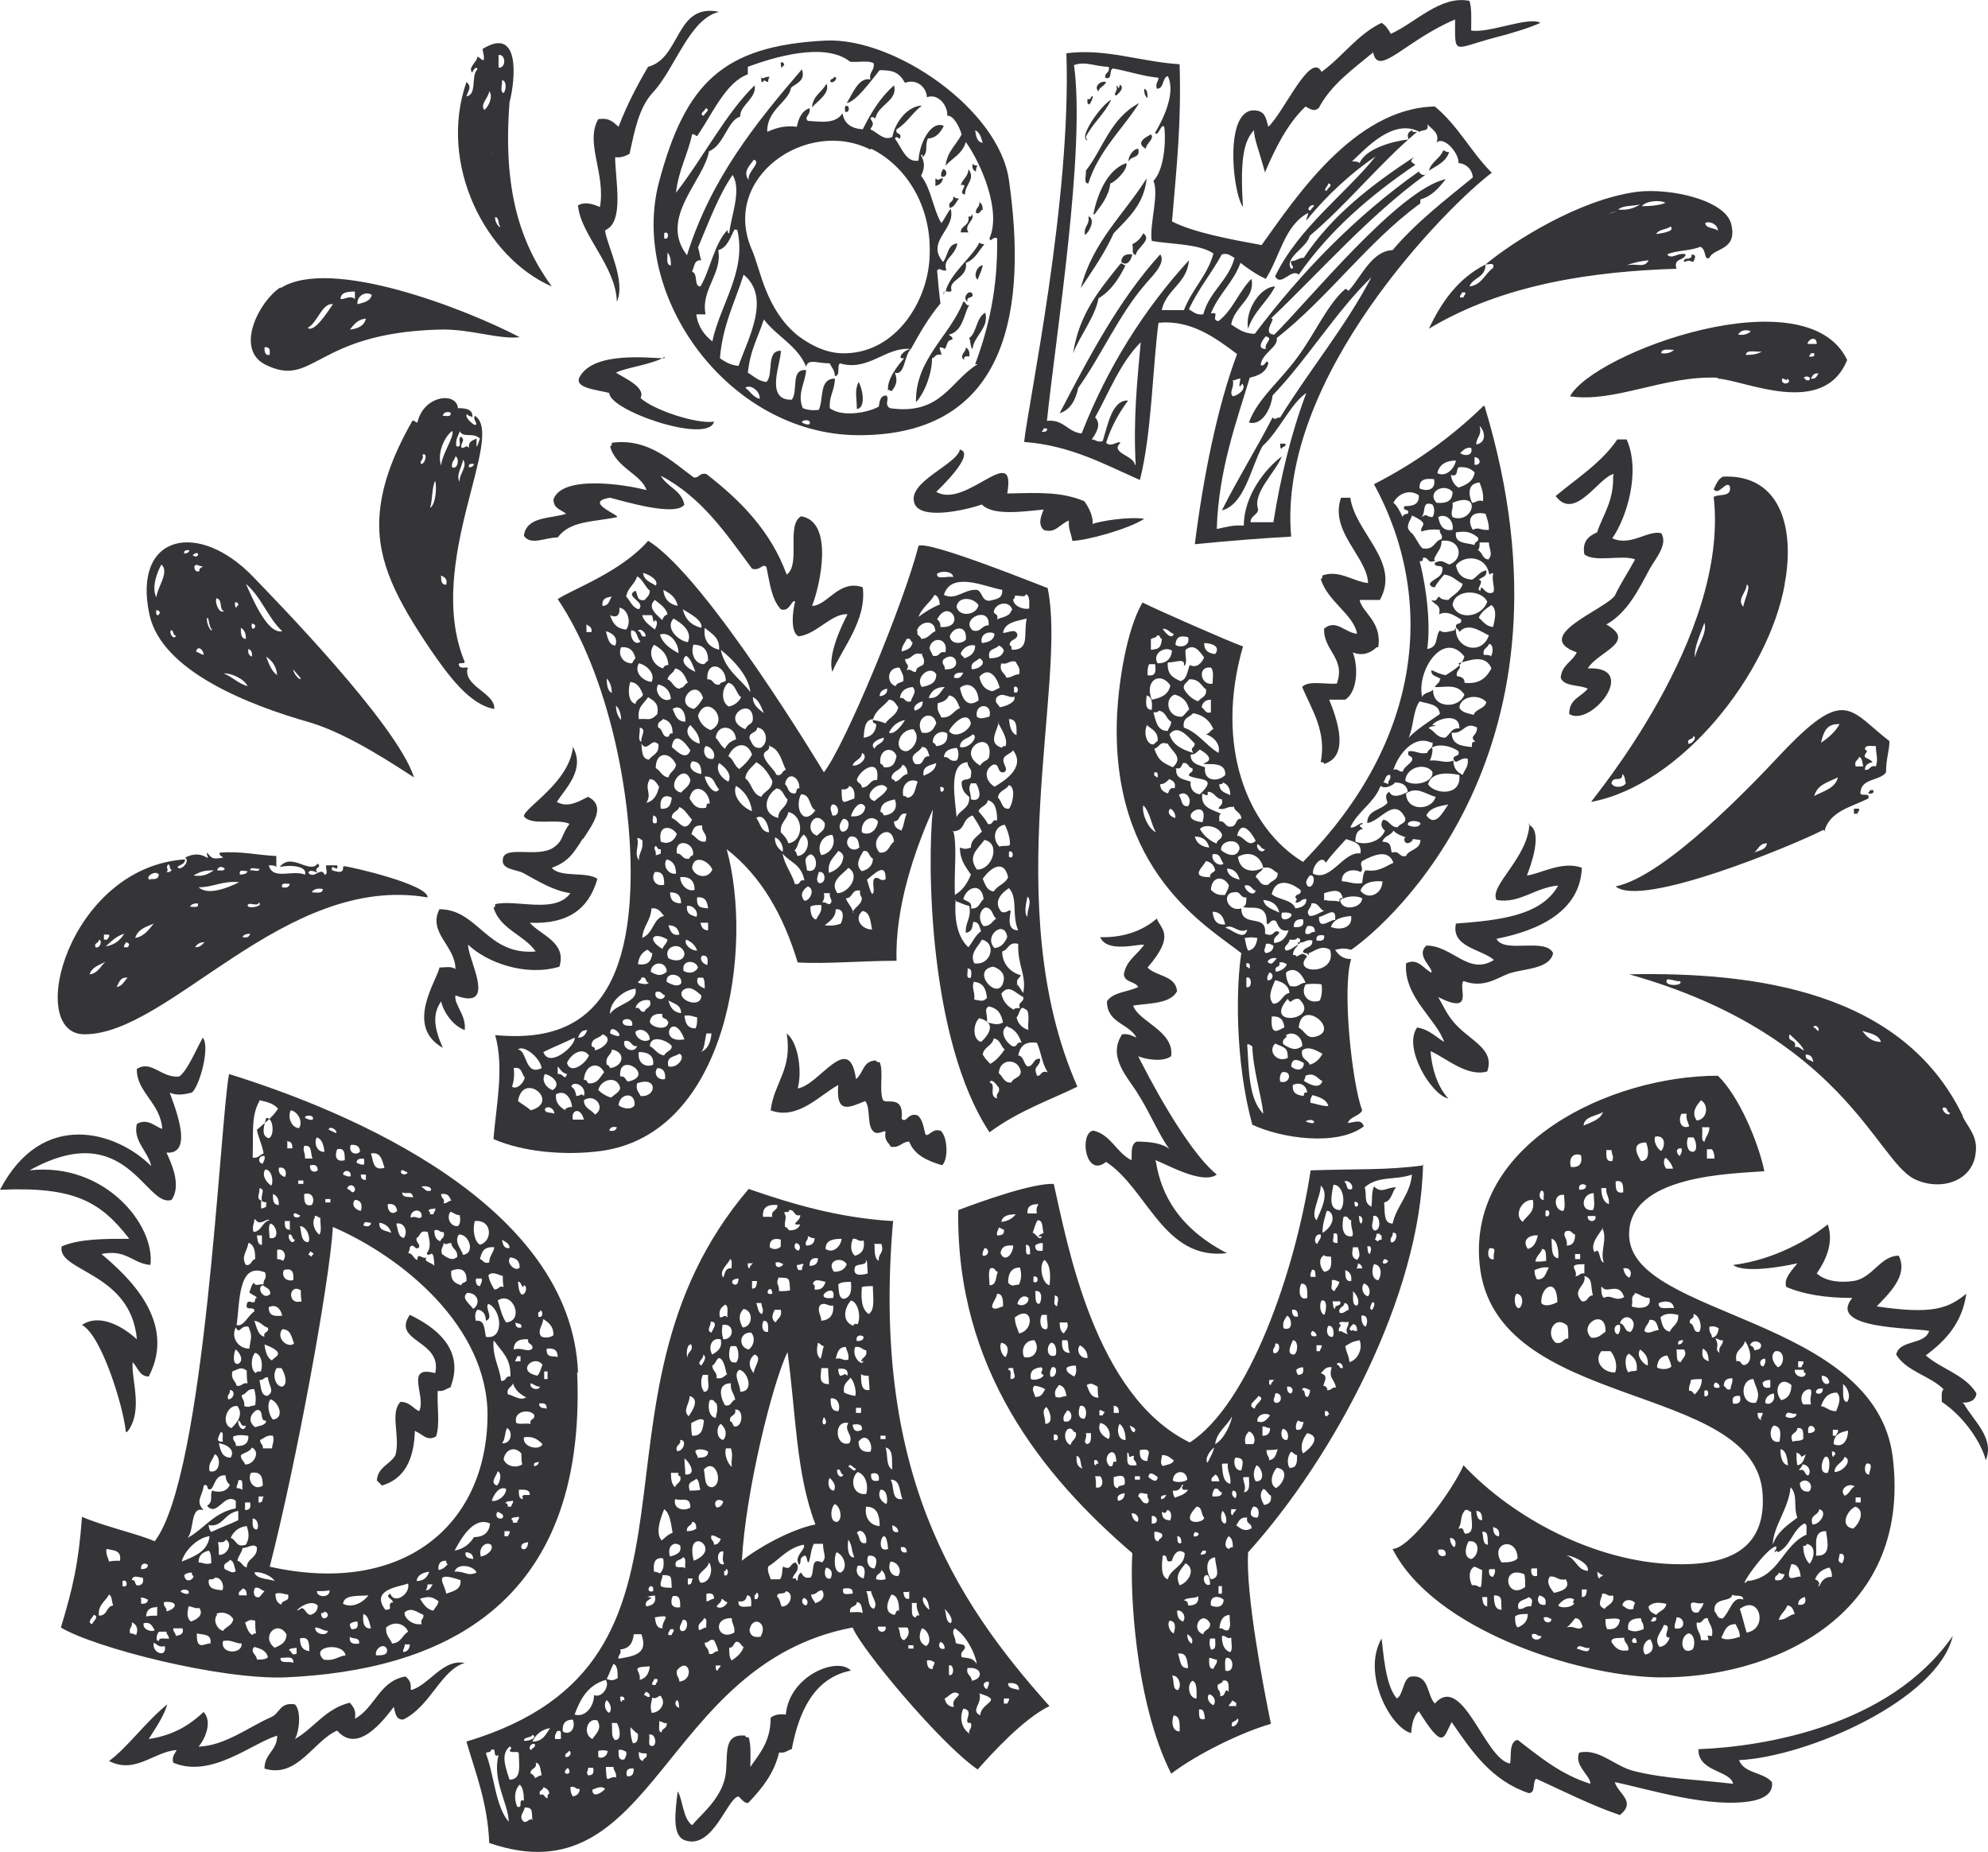 <?xml version="1.0" encoding="UTF-8" standalone="no"?>
<!-- Creator: CorelDRAW X6 -->

<svg
   xmlns:dc="http://purl.org/dc/elements/1.1/"
   xmlns:cc="http://creativecommons.org/ns#"
   xmlns:rdf="http://www.w3.org/1999/02/22-rdf-syntax-ns#"
   xmlns:svg="http://www.w3.org/2000/svg"
   xmlns="http://www.w3.org/2000/svg"
   xmlns:sodipodi="http://sodipodi.sourceforge.net/DTD/sodipodi-0.dtd"
   xmlns:inkscape="http://www.inkscape.org/namespaces/inkscape"
   xml:space="preserve"
   width="2.353in"
   height="2.192in"
   version="1.1"
   style="clip-rule:evenodd;fill-rule:evenodd;image-rendering:optimizeQuality;shape-rendering:geometricPrecision;text-rendering:geometricPrecision"
   viewBox="0 0 2352.658 2191.555"
   id="svg4122"
   sodipodi:docname="9566.svg"
   inkscape:version="0.92.3 (2405546, 2018-03-11)"><sodipodi:namedview
   pagecolor="#ffffff"
   bordercolor="#666666"
   borderopacity="1"
   objecttolerance="10"
   gridtolerance="10"
   guidetolerance="10"
   inkscape:pageopacity="0"
   inkscape:pageshadow="2"
   inkscape:window-width="1068"
   inkscape:window-height="576"
   id="namedview4124"
   showgrid="false"
   inkscape:zoom="0.40901275"
   inkscape:cx="316.77242"
   inkscape:cy="385.97356"
   inkscape:window-x="6"
   inkscape:window-y="6"
   inkscape:window-maximized="0"
   inkscape:current-layer="svg4122"
   fit-margin-top="0"
   fit-margin-left="0"
   fit-margin-right="0"
   fit-margin-bottom="0" />
 <defs
   id="defs4">
  <style
   type="text/css"
   id="style2">
   <![CDATA[
    .fil1 {fill:#353538}
    .fil0 {fill:#FEFEFE}
    .fil2 {fill:#353538;fill-rule:nonzero}
    .fil3 {fill:#FEFEFE;fill-rule:nonzero}
   ]]>
  </style>
 
  
  
  
  
  
  
  
  
  
  
  
  
  
  
  
  
  
  
  
  
  
  
  
  
  
  
  
  
  
  
  
  
  
  
  
  
  
  
  
  
  
  
  
  
  
  
  
  
  
  
  
  
  
  
  
  
  
  
  
  
  
  
  
  
  
  
  
  
  
  
  
  
  
  
  
  
  
  
  
  
  
  
  
  
  
  
  
  
  
  
  
  
  
  
  
  
  
  
  
  
  
  
  
  
  
  
  
  
  
  
  
  
  
  
  
  
  
  
  
  
  
  
  
  
  
  
  
  
  
  
  
  
  
  
  
  
  
  
  
  
  
  
  
  
  
  
  
  
  
  
  
  
  
  
  
  
  
  
  
  
  
  
  
  
  
  
  
  
  
  
  
  
  
  
  
  
  
  
  
  
  
  
  
  
  
  
  
  
  
  
  
  
  
  
  
  
  
  
  
  
  
  
  
  
  
  
  
  
  
  
  
  
  
  
  
  
  
  
  
  
  
  
  
  
  
  
  
  
  
  
  
  
  
  
  
  
  
  
  
  
  
  
  
  
  
  
  
  
  
  
  
  
  
  
  
  
  
  
  
  
  
  
  
  
  
  
  
  
  
  
  
  
  
  
  
  
  
  
  
  
  
  
  
  
  
  
  
  
  
  
  
  
  
  
  
  
  
  
  
  
  
  
  
  
  
  
  
  
  
  
  
  
  
  
  
  
  
  
  
  
  
  
  
  
  
  
  
  
  
  
  
  
  
  
  
  
  
  
  
  
  
  
  
  
  
  
  
  
  
  
  
  
  
  
  
  
  
  
  
  
  
  
  
  
  
  
  
  
  
  
  
  
  
  
  
  
  
  
  
  
  
  
  
  
  
  
  
  
  
  
  
  
  
  
  
  
  
  
  
  
  
  
  
  
  
  
  
  
  
  
  
  
  
  
  
  
  
  
  
  
  
  
  
  
  
  
  
  
  
  
  
  
  
  
  
  
  
  
  
  
  
  
  
  
  
  
  
  
  
  
  
  
  
  
  
  
  
  
  
  
  
  
  
  
  
  
  
  
  
  
  
  
  
  
  
  
  
  
  
  
  
  
  
  
  
  
  
  
  
  
  
  
  
  
  
  
  
  
  
  
  
  
  
  
  
  
  
  
  
  
  
  
  
  
  
  
  
  
  
  
  
  
  
  
  
  
  
  
  
  
  
  
  
  
  
  
  
  
  
  
  
  
  
  
  
  
  
  
  
  
  
  
  
  
  
  
  
  
  
  
  
  
  
  
  
  
  
  
  
  
  
  
  
  
  
  
  
  
  
  
  
  
  
  
  
  
  
  
  
  
  
  
  
  
  
  
  
  
  
  
  
  
  
  
  
  
  
  
  
  
  
  
  
  
  
  
  
  
  
  
  
  
  
  
  
  
  
  
  
  
  
  
  
  
  
  
  
  
  
  
  
  
  
  
  
  
  
  
  
  
  
  
  
  
  
  
  
  
  
  
  
  
  
  
  
  
  
  
  
  
  
  
  
  
  
  
  
  
  
  
  
  
  
  
  
  
  
  
  
  
  
  
  
  
  
  
  
  
  
  
  
  
  
  
  
  
  
  
  
  
  
  
  
  
  
  
  
  
  
  
  
  
  
  
  
  
  
  
  
  
  
  
  
  
  
  
  
  
  
  
  
  
  
  
  
  
  
  
  
  
  
  
  
  
  
  
  
  
  
  
  
  
  
  
  
  
  
  
  
  
  
  
  
  
  
  
  
  
  
  
  
  
  
  
  
  
  
  
  
  
  
  
  
  
  
  
  
  
  
  
  
  
  
  
  
  
  
  
  
  
  
  
  
  
  
  
  
  
  
  
  
  
  
  
  
  
  
  
  
  
  
  
  
  
  
  
  
  
  
  
  
  
  
  
  
  
  
  
  
  
  
  
  
  
  
  
  
  
  
  
  
  
  
  
  
  
  
  
  
  
  
  
  
  
  
  
  
  
  
  
  
  
  
  
  
  
  
  
  
  
  
  
  
  
  
  
  
  
  
  
  
  
  
  
  
  
  
  
  
  
  
  
  
  
  
  
  
  
  
  
  
  
  
  
  
  
  
  
  
  
  
  
  
  
  
  
  
  
  
  
  
  
  
  
  
  
  
  
  
  
  
  
  
  
  
  
  
  
  
  
  
  
  
  
  
  
  
  
  
  
  
  
  
  
  
  
  
  
  
  
  
  
  
  
  
  
  
  
  
  
  
  
  
  
  
  
  
  
  
  
  
  
  
  
  
  
  
  
  
  
  
  
  
  
  
  
  
  
  
  
  
  
  
  
  
  
  
  
  
  
  
  
  
  
  
  
  
  
  
  
  
  
  
  
  
  
  
  
  
  
  
  
  
  
  
  
  
  
  
  
  
  
  
  
  
  
  
  
  
  
  
  
  
  
  
  
  
  
  
  
  
  
  
  
  
  
  
  
  
  
  
  
  
  
  
  
  
  
  
  
  
  
  
  
  
  
  
  
  
  
  
  
  
  
  
  
  
  
  
  
  
  
  
  
  
  
  
  
  
  
  
  
  
  
  
  
  
  
  
  
  
  
  
  
  
  
  
  
  
  
  
  
  
  
  
  
  
  
  
  
  
  
  
  
  
  
  
  
  
  
  
  
  
  
  
  
  
  
  
  
  
  
  
  
  
  
  
  
  
  
  
  
  
  
  
  
  
  
  
  
  
  
  
  
  
  
  
  
  
  
  
  
  
  
  
  
  
  
  
  
  
  
  
  
  
  
  
  
  
  
  
  
  
  
  
  
  
  
  
  
  
  
  
  
  
  
  
  
  
  
  
  
  
  
  
  
  
  
  
  
  
  
  
  
  
  
  
  
  
  
  
  
  
  
  
  
  
  
  
  
  
  
  
  
  
  
  
  
  
  
  
  
  
  
  
  
  
  
  
  
  
  
  
  
  
  
  
  
  
  
  
  
  
  
  
  
  
  
  
  
  
  
  
  
  
  
  
  
  
  
  
  
  
  
  
  
  
  
  
  
  
  
  
  
  
  
  
  
  
  
  
  
  
  
  
  
  
  
  
  
  
  
  
  
  
  
  
  
  
  
  
  
  
  
  
  
  
  
  
  
  
  
  
  
  
  
  
  
  
  
  
  
  
  
  
  
  
  
  
  
  
  
  
  
  
  
  
  
  
  
  
  
  
  
  
  
  
  
  
  
  
  
  
  
  
  
  
  
  
  
  
  
  
  
  
  
  
  
  
  
  
  
  
  
  
  
  
  
  
  
  
  
  
  
  
  
  
  
  
  
  
  
  
  
  
  
  
  
  
  
  
  
  
  
  
  
  
  
  
  
  
  
  
  
  
  
  
  
  
  
  
  
  
  
  
  
  
  
  
  
  
  
  
  
  
  
  
  
  
  
  
  
  
  
  
  
  
  
  
  
  
  
  
  
  
  
  
  
  
  
  
  
  
  
  
  
  
  
  
  
  
  
  
  
  
  
  
  
  
  
  
  
  
  
  
  
  
  
  
  
  
  
  
  
  
  
  
  
  
  
  
  
  
  
  
  
  
  
  
  
  
  
  
  
  
  
  
  
  
  
  
  
  
  
  
  
  
  
  
  
  
  
  
  
  
  
  
  
  
  
  
  
  
  
  
  
  
  
  
  
  
  
  
  
  
  
  
  
  
  
  
  
  
  
  
  
  
  
  
  
  
  
  
  
  
  
  
  
  
  
  
  
  
  
  
  
  
  
  
  
  
  
  
  
  
  
  
  
  
  
  
  
  
  
  
  
  
  
  
  
  
  
  
  
  
  
  
  
  
  
  
  
  
  
  
  
  
  
  
  
  
  
  
  
  
  
  
  
  
  
  
  
  
  
  
  
  
  
  
  
  
  
  
  
  
  
  
  
  
  
  
  
  
  
  
  
  
  
  
  
  
  
  
  
  
  
  
  
  
  
  
  
  
  
  
  
  
  
  
  
  
  
  
  
  
  
  
  
  
  
  
  
  
  
  
  
  
  
  
  
  
  
  
  
  
  
  
  
  
  
  
  
  
  
  
  
  
  
  
  
  
  
  
  
  
  
  
  
  
  
  
  
  
  
  
  
  
  
  
  
  
  
  
  
  
  
  
  
  
  
  
  
  
  
  
  
  
  
  
  
  
  
  
  
  
  
  
  
  
  
  
  
  
  
  
  
  
  
  
  
  
  
  
  
  
  
  
  
  
  
  
  
  
  
  
  
  
  
  
  
  
  
  
  
  
  
  
  
  
  
  
  
  
  
  
  
  
  
  
  
  
  
  
  
  
  
  
  
  
  
  
  
  
  
  
  
  
  
  
  
  
  
  
  
  
  
  
  
  
  
  
  
  
  
  
  
  
  
  
  
  
  
  
  
  
  
  
  
  
  
  
  
  
  
  
  
  
  
  
  
  
  
  
  
  
  
  
  
  
  
  
  
  
  
  
  
  
  
  
  
  
  
  
  
  
  
  
  
  
  
  
  
  
  
  
  
  
  
  
  
  
  
  
  
  
  
  
  
  
  
  
  
  
  
  
  
  
  
  
  
  
  
  
  
  
  
  
  
  
  
  
  
  
  
  
  
  
  
  
  
  
  
  
  
  
  
  
  
  
  
  
  
  
  
  
  
  
  
 </defs>
 <path
   style="fill:#353538"
   inkscape:connector-curvature="0"
   id="path4049"
   d="m 1227,1271.964 c -5,-11 4,-9 4,-19 -9,-1 -7,9 -15,9 -5,-3 -4,-12 -11,-13 2,-10 7,-17 22,-15 5,10 6,25 13,35 -9,-3 -7,5 -13,4 z m -30,9 c -9,1 -10,-7 -15,-11 1,-18 23,-18 26,-2 0,8 -9,7 -11,13 z m -17,19 c -11,-3 0,-17 -9,-19 3,-6 9,4 11,6 2,7 -4,6 -2,13 z m -17,-52 c 1,-9 11,-10 13,-19 8,1 8,9 13,13 -5,7 -10,13 -17,17 -3,-3 -6,-6 -9,-11 z m -4,-43 c 27,7 2,28 2,28 -11,-3 -9,-23 -2,-28 z m -6,-43 c 11,1 14,9 15,19 -5,5 -7,3 -15,2 1,-11 -4,-14 0,-22 v 0 z m 9,-50 c 18,4 11,31 -9,28 -6,-12 5,-20 9,-28 z m -13,45 c -7,2 -3,-7 -4,-11 5,0 5,5 4,11 z m -19,-91 c 6,2 11,5 17,6 3,15 -5,19 -4,32 9,-2 7,-8 9,-13 7,0 7,6 9,11 -7,5 -10,13 -15,19 -12,-11 -17,-31 -15,-56 v 0 z m 15,-164 c 0,7 6,7 4,15 1,8 -10,3 -11,9 0,9 4,13 9,17 1,14 -11,15 -15,24 -1,-18 -11,-64 13,-65 z m -28,-6 c 1,-8 7,-10 15,-11 3,3 3,12 0,15 -9,2 -8,-5 -15,-4 z m -4,35 c 10,1 -2,13 0,0 z m -9,-52 c -1,-10 10,-16 17,-11 1,11 -5,14 -13,15 -1,-2 -2,-4 -4,-4 z m -11,39 c -2,-12 8,-12 15,-15 -1,9 -8,12 -15,15 z m -11,-15 c -7,-11 6,-12 9,-19 7,0 7,6 9,11 -10,-1 -5,12 -17,9 v 0 z m -9,41 c 0,-2 -3,-2 -4,-2 -3,-14 8,-22 17,-17 -3,7 -3,19 -13,19 z m -6,39 c -5,-2 -9,-4 -9,-11 8,0 5,-11 15,-9 -3,6 -3,14 -6,19 v 0 z m -26,26 c -15,-16 14,-38 17,-13 -6,4 -6,14 -17,13 z m 6,32 c -6,2 -6,-3 -11,-2 -6,2 1,17 -4,19 -3,-5 -4,-11 -6,-17 7,-5 23,-23 22,0 v 0 z m -26,37 c 9,2 9,12 11,22 -13,0 -22,-14 -11,-22 z m -11,2 c -2,-7 -7,-11 -9,-17 9,0 6,-11 17,-9 -1,5 1,6 2,9 -1,9 -9,10 -11,17 v 0 z m -15,13 c -5,2 -12,3 -19,2 6,-5 13,-9 13,-19 11,-1 9,11 6,17 z m -26,-48 c -4,-4 -1,-8 0,-13 9,-2 9,15 0,13 z m -4,43 c -5,-2 -6,-9 -6,-15 3,-2 8,-2 13,-2 1,9 -4,12 -6,17 v 0 z m -13,-22 c -6,-7 -2,-13 4,-17 9,3 3,17 -4,17 z m -11,-19 c -4,-14 -12,-22 -15,-37 9,11 22,12 26,32 -7,-2 -4,6 -11,4 v 0 z m -24,-56 c 7,2 11,13 9,17 -5,-4 -9,-8 -9,-17 z m 2,-58 c 8,1 8,9 13,13 -1,10 -11,11 -11,22 -20,-5 -16,-26 -2,-35 z m -24,35 c 8,-6 15,8 15,17 -10,-1 -10,-11 -15,-17 z m -13,-47 c 1,-9 8,-13 13,-19 9,5 14,13 19,22 0,11 -10,12 -13,19 -11,-3 -11,-16 -19,-22 z m -11,9 c 10,6 17,16 19,30 -11,-4 -24,-18 -19,-30 z m -9,-35 c 6,-15 22,-19 28,-2 -4,7 -9,12 -15,17 -6,-3 -7,-12 -13,-15 z m 0,30 c -7,-3 -16,-13 -11,-22 6,4 16,13 11,22 z m -28,-6 c 12,-1 11,10 17,15 -5,9 -16,-7 -17,-15 z m -15,108 c 2,-17 20,-8 24,2 -5,12 -21,9 -24,-2 z m 11,218 c 4,-5 4,-14 6,-22 2,0 4,0 6,0 -1,10 -4,19 -13,22 v 0 z m -22,-73 c 9,-7 17,2 22,6 0,17 -31,5 -22,-6 z m 15,45 c -10,0 -12,-7 -13,-15 7,-1 10,1 15,2 0,5 0,10 -2,13 z m -13,13 c -33,6 -14,-37 0,0 z m -19,32 c -3,-12 7,-11 13,-15 8,3 -2,18 -13,15 z m -13,2 c 7,0 10,5 9,13 -9,2 -14,-7 -9,-13 z m -22,-19 c 11,0 18,4 17,15 -9,4 -19,-2 -17,-15 z m 2,52 c -2,-5 -6,-7 -4,-15 25,-9 23,17 4,15 z m -15,-17 c -3,-2 -3,-7 -9,-6 -3,-31 43,-1 9,6 z m -11,28 c 1,-14 20,-17 19,0 -4,6 -14,4 -19,0 z m -9,-9 c -6,-2 -11,-5 -15,-9 3,-13 23,-18 26,-2 -2,5 -5,6 -11,11 z m -2,39 c 1,-4 4,-5 9,-4 -1,4 -4,5 -9,4 z m -17,-19 c -4,-6 -13,-7 -13,-17 14,-9 26,10 13,17 z m -26,6 c -3,-11 9,-16 13,0 -4,0 -9,0 -13,0 z m -9,-11 c -6,-4 -12,-8 -11,-19 11,-6 18,5 19,15 -4,0 -7,1 -9,4 v 0 z m -24,-2 c 4,-4 11,0 11,6 -4,-2 -12,0 -11,-6 z m 0,-41 c 11,3 19,13 9,19 -7,-2 -14,-11 -9,-19 z m 26,0 c -3,9 -4,-1 -11,0 0,-3 0,-6 0,-9 3,3 5,8 11,9 z m 9,-43 c 2,9 -30,37 -37,17 12,-6 25,-11 37,-17 z m -52,86 c -4,-4 -10,-7 -15,-11 6,-36 51,1 15,11 z m -22,-28 c 2,-6 3,-13 2,-22 10,-2 9,7 13,11 -1,7 -10,15 -15,11 z m 35,-22 c -20,10 -17,-21 -28,-22 6,-6 26,9 28,22 z m 56,-15 c -4,10 -22,23 -26,9 4,-10 18,-20 26,-9 z m -2,-30 c -2,5 -4,9 -11,9 2,-5 4,-9 11,-9 z m -4,78 c -4,-4 -3,0 -9,0 -1,-5 -2,-9 -6,-11 2,-8 19,-1 15,11 z m 0,-19 c 1,-18 17,-23 24,-9 -5,5 -7,14 -19,13 -1,-2 -2,-4 -4,-4 v 0 z m 22,-54 c 14,5 1,17 -9,19 1,-5 -4,-3 -4,-6 0,-9 10,-8 13,-13 z m 39,-54 c 4,16 -23,18 -30,30 -1,-13 14,-28 30,-30 z m -6,-363 c 9,1 12,8 15,15 -2,5 -8,5 -9,11 -9,-2 -9,-18 -6,-26 z m -11,-41 c 11,-1 15,5 17,13 -2,2 -3,4 -4,6 -11,0 -17,-10 -13,-19 z m -6,69 c 4,4 6,10 6,17 -4,-4 -6,-10 -6,-17 z m -11,-32 c 4,4 6,10 6,17 -5,-2 -6,-10 -6,-17 z m 6,-97 c -3,4 -3,11 -11,11 -1,-9 5,-10 11,-11 z m 4,58 c -8,-1 -9,-10 -11,-17 8,2 15,8 11,17 z m 4,-45 c 12,1 15,19 9,26 -12,-1 -16,-8 -19,-17 6,3 12,2 11,-9 v 0 z m 22,-37 c 7,4 9,12 15,17 0,6 -4,8 -6,11 -10,2 -8,-7 -11,-11 -14,7 13,13 4,22 -8,-2 -10,-10 -15,-15 2,-11 10,-14 13,-24 z m 22,11 c -6,-4 -14,-6 -15,-15 8,2 19,9 15,15 z m 26,24 c -10,-2 -16,-8 -17,-19 8,4 15,9 17,19 z m 28,26 c -12,-3 -19,-10 -22,-22 8,5 24,13 22,22 z m 4,0 c 8,7 18,11 17,26 -11,-3 -19,-10 -17,-26 z m 24,63 c -2,2 -6,1 -6,4 -9,2 -7,-7 -15,-6 -1,-24 22,-17 22,2 v 0 z m 30,13 c -12,-16 -30,-26 -35,-50 15,12 33,31 35,50 z m -26,17 c -9,-6 -8,-22 0,-28 9,2 9,13 15,17 -3,7 -11,11 -15,11 z m 9,39 c -6,2 -10,5 -13,11 -5,-3 -7,-9 -11,-13 2,-17 23,-15 24,2 z m -30,-11 c -8,-3 -13,-9 -15,-17 10,-28 39,6 15,17 z m -6,19 c 7,0 13,10 9,15 -10,2 -13,-10 -9,-15 z m 0,73 c -12,2 -15,-5 -19,-11 4,-20 23,-11 24,6 -4,-1 -4,2 -4,4 v 0 z m -17,32 c 2,-6 3,-12 13,-11 -1,9 7,9 4,19 -9,1 -11,-6 -17,-9 v 0 z m -2,28 c -9,2 -8,-6 -15,-6 -3,-20 22,-13 19,2 -2,1 -4,2 -4,4 z m -11,22 c 11,-1 17,4 17,15 -7,3 -17,-5 -17,-15 z m 19,47 c -6,-2 -12,-3 -11,-13 9,-1 14,9 11,13 z m 2,60 c -3,6 -10,8 -17,4 -3,-14 15,-13 17,-4 z m -35,-11 c -7,-14 15,-21 19,-6 0,10 -12,10 -19,6 z m 15,65 c -9,-1 -13,-7 -15,-15 7,4 15,5 15,15 z m -17,-37 c -2,-13 20,-10 17,2 -5,5 -13,0 -17,-2 z m 6,76 c 0,6 -7,6 -9,11 -8,-1 -11,-8 -17,-11 1,-15 22,-6 26,0 z m -26,-54 c 3,9 -5,8 -6,13 -7,2 -4,-6 -11,-4 2,-8 11,-11 17,-9 z m 9,-339 c -9,9 -10,5 -22,6 -2,-15 6,-18 11,-26 6,4 13,7 11,19 v 0 z m -22,-60 c 10,2 20,13 15,22 -10,-1 -21,-11 -15,-22 z m 2,-26 c -6,6 -13,-4 -11,-13 8,0 6,9 11,13 z m 6,-6 c -7,2 -4,-6 -9,-6 2,-5 10,2 9,6 z m 11,-19 c 5,1 1,9 0,11 -6,-5 -13,-9 -15,-17 4,0 7,0 11,0 2,0 2,13 4,6 z m 9,0 c -6,-6 -19,-15 -9,-24 6,5 13,9 15,17 -3,1 -5,3 -6,6 v 0 z m 19,39 c -11,-6 -19,-12 -22,-22 10,-4 22,8 22,22 z m 11,-13 c -12,-2 -27,-17 -17,-28 9,5 23,15 17,28 z m 9,35 c -8,-3 -20,-12 -11,-19 6,4 8,12 11,19 z m -2,-32 c 12,0 17,7 17,19 -3,1 -3,4 -6,4 -11,-1 -15,-15 -11,-24 v 0 z m 0,76 c -25,-6 3,-39 11,-13 -3,5 -6,10 -11,13 z m -26,45 c 3,-21 17,-4 22,4 -5,13 -16,1 -22,-4 z m 11,54 c -21,-5 4,-37 11,-15 -1,8 -7,10 -11,15 z m -11,30 c 0,-8 7,-7 9,-13 7,3 10,10 15,15 -9,18 -15,1 -24,-2 z m -13,28 c -4,-21 13,-19 19,-9 -3,8 -10,13 -19,9 z m 2,127 c -20,-12 -10,-21 6,-11 -1,5 -5,7 -6,11 z m -13,-48 c 9,-1 11,5 15,9 -13,2 -12,20 -26,26 1,-14 10,-20 11,-35 z m 15,-28 c -11,3 -16,-8 -11,-15 10,-1 11,6 11,15 z m -4,-37 c -2,1 -4,2 -6,2 1,-7 -4,-7 0,-11 2,1 2,5 6,4 0,1 0,3 0,4 v 0 z m -9,-45 c 4,1 5,4 4,9 -7,2 -4,-5 -4,-9 z m -4,-43 c 6,0 8,5 11,9 -2,9 -6,17 -15,19 7,-12 -3,-16 4,-28 z m 26,22 c -1,8 -3,14 -13,13 -2,-12 4,-18 13,-13 z m -4,-24 c -8,-1 -9,-8 -15,-11 0,-21 18,-19 24,-4 -1,7 -7,8 -9,15 z m -6,-69 c 8,2 11,8 11,17 -5,-1 -3,4 -6,4 -7,0 -5,-9 -11,-11 -2,-8 5,-7 6,-11 v 0 z m -6,-41 c 9,2 14,8 15,17 -9,6 -21,-8 -15,-17 z m 6,-19 c -12,-3 -19,-18 -11,-28 9,5 16,11 17,24 -4,0 -6,2 -6,4 z m 26,63 c -10,0 -12,-8 -15,-15 9,-6 16,4 15,15 z m -6,-39 c -8,0 -9,-9 -15,-11 1,-6 7,-7 9,-13 9,2 12,10 15,17 -4,1 -4,6 -9,6 v 0 z m -26,65 c 2,12 -7,13 -11,19 -9,-1 -8,-11 -9,-19 7,11 12,-7 19,0 v 0 z m -22,-19 c 9,2 1,10 2,17 -5,-2 -1,-12 -2,-17 z m 11,302 c -3,3 -9,1 -13,0 1,-3 4,-3 4,-6 7,-2 4,6 9,6 z m -13,-22 c 1,-9 5,-14 11,-17 3,1 3,4 6,4 -1,9 -5,15 -17,13 z m 15,9 c 1,-13 19,-13 19,0 -7,6 -12,4 -19,0 z m 6,24 c 7,-2 7,3 11,4 -1,7 -14,5 -11,-4 z m 15,35 c 0,12 -21,7 -22,0 1,-7 6,-10 15,-9 -2,7 6,4 6,9 v 0 z m -2,-192 c 8,2 11,8 11,17 -10,1 -16,-10 -11,-17 z m 15,89 c -9,2 -11,-5 -13,-11 8,0 12,4 13,11 z m -11,-50 c 9,0 13,4 13,13 -9,0 -13,-4 -13,-13 z m 37,-140 c -8,-1 -17,-7 -11,-15 9,0 11,6 11,15 z m -13,-58 c 5,6 11,11 11,22 -10,-2 -20,-14 -11,-22 z m -63,134 c 3,-1 4,2 6,2 2,12 -4,14 -4,24 -6,-8 1,-18 -2,-26 z m -2,229 c 7,-6 17,1 17,9 -6,5 -17,-1 -17,-9 z m -13,11 c 9,-2 7,7 15,6 -3,9 -18,4 -15,-6 z m -2,-24 c 4,-4 13,-2 11,6 -6,0 -12,0 -11,-6 z m -15,15 c 0,-16 25,12 0,0 z m 2,19 c 17,3 14,20 -2,22 -1,-2 -2,-4 -4,-4 -2,-10 5,-11 6,-17 v 0 z m 101,-117 c -8,0 -16,-8 -13,-13 6,2 11,7 13,13 z m 0,-63 c 10,-1 12,5 13,13 -8,-1 -14,0 -13,-13 z m 4,30 c 3,0 6,0 9,0 0,3 0,6 0,9 -5,0 -8,-3 -9,-9 z m 6,78 c -7,-2 -12,-6 -9,-13 2,0 4,0 6,0 2,3 2,8 2,13 v 0 z m -4,-39 c 7,-1 7,5 6,11 -5,-1 -10,-7 -6,-11 z m 60,-281 c 0,8 -5,5 -9,13 -31,-13 8,-40 9,-13 z m 13,-6 c -6,-5 -13,-9 -13,-19 7,3 10,12 13,19 z m -4,41 c -9,1 -10,-6 -13,-11 -1,-8 9,-6 9,-13 12,1 14,19 4,24 z m 11,-2 c 12,4 14,18 19,28 -5,1 -4,8 -11,6 -4,-8 -12,-13 -15,-22 -1,-8 8,-5 6,-13 v 0 z m 35,50 c -5,-1 -2,6 -6,6 -8,0 -7,-8 -11,-11 3,-16 17,-9 17,4 v 0 z m 19,26 c -15,20 -25,-4 -17,-19 12,0 9,15 17,19 z m -6,52 c 9,1 10,24 -4,19 -1,-10 -5,-14 4,-19 z m -26,-13 c -2,-6 -5,-9 -9,-13 -1,-12 7,-14 9,-24 18,4 19,34 0,37 z m 17,-11 c 11,6 6,25 -6,26 -2,-2 -1,-6 -4,-6 5,-5 5,-15 11,-19 v 0 z m 26,-13 c 1,9 -5,10 -9,15 -17,-6 -3,-33 9,-15 z m 9,-22 c 8,-1 10,15 0,13 -1,-5 -4,-9 0,-13 z m -13,60 c -6,-10 1,-24 13,-24 5,11 -2,22 -13,24 z m 4,45 c 2,0 4,0 6,0 -1,7 5,8 0,13 -4,0 -5,-3 -9,-2 2,-3 3,-6 2,-11 v 0 z m 22,-43 c -1,11 -9,16 -17,19 -2,-14 6,-18 11,-26 3,1 5,3 6,6 v 0 z m 0,-45 c 10,0 7,17 -2,15 -5,-5 -1,-12 2,-15 z m -2,-35 c 5,1 8,-1 9,-4 5,2 7,7 6,15 -13,4 -15,10 -15,-11 z m 24,-43 c 9,4 -2,16 -11,15 2,-7 11,-7 11,-15 z m 13,-39 c 3,-12 13,-16 19,-24 6,0 8,5 11,9 -2,10 -11,12 -15,19 -8,-3 -10,-3 -15,-4 -1,5 4,3 4,6 -1,9 -6,14 -15,15 1,-10 1,-21 11,-22 v 0 z m 17,-37 c 0,6 -3,8 -9,9 0,-5 3,-8 9,-9 z m 15,-24 c 2,5 5,8 4,15 -3,2 -8,2 -9,6 -11,-3 -11,-22 4,-22 v 0 z m 9,-35 c 5,-1 3,4 6,4 -1,7 -6,9 -13,11 0,-7 4,-10 6,-15 v 0 z m 17,17 c 0,5 4,6 2,13 -3,3 -9,3 -9,9 -5,1 -5,-4 -11,-2 4,-8 -1,-5 -2,-13 9,0 9,-9 19,-6 v 0 z m -6,-26 c 2,-11 21,-16 22,0 -6,2 -8,9 -17,9 0,-4 -6,-3 -4,-9 v 0 z m 28,-32 c -10,4 -18,9 -26,15 4,-11 14,-17 19,-26 4,1 6,6 6,11 v 0 z m 15,-32 c -6,-2 -20,4 -19,-4 5,-4 19,-3 19,4 z m 58,15 c 1,11 -8,11 -15,13 -10,0 -8,-11 -15,-13 -15,-1 -25,13 -39,6 9,-29 50,-9 69,-6 z m 11,24 c -2,8 -11,8 -17,11 2,-7 -3,-5 -4,-9 2,-11 19,-14 22,-2 v 0 z m 4,-17 c 4,-1 13,3 13,-2 5,2 4,10 4,17 -5,2 -19,-2 -19,-11 2,0 2,-3 2,-4 z m -9,510 c 10,3 14,11 17,19 -7,-2 -4,6 -11,4 -6,-3 -17,-17 -6,-24 v 0 z m -17,-71 c 1,0 14,4 13,15 -4,30 -41,-10 -13,-15 z m 17,-35 c -3,7 -7,12 -15,13 -14,-14 12,-35 15,-13 z m -26,-35 c 9,0 8,10 13,13 -5,3 -6,9 -15,9 -6,-6 -6,-18 2,-22 z m -17,-147 c 2,0 4,0 6,0 4,6 9,23 -6,19 0,-9 -4,-12 0,-19 z m 2,-58 c 8,2 -4,18 -15,15 0,-10 11,-10 15,-15 z m -2,-13 c -2,9 -19,19 -26,9 4,-8 22,-26 26,-9 z m -39,-24 c 6,-1 11,-4 13,-9 8,1 10,8 13,15 -8,3 -10,12 -22,11 -2,-5 -6,-8 -4,-17 z m -11,-6 c 3,-8 8,-13 19,-13 -5,5 -7,14 -19,13 z m 9,30 c -3,6 -6,13 -17,11 -10,-18 13,-29 17,-11 z m 0,-58 c 0,11 -8,13 -17,15 -9,-11 10,-27 17,-15 z m 11,-26 c -9,-2 -6,6 -15,4 -1,-3 -3,-5 -4,-9 2,-14 22,-13 19,4 v 0 z m -6,-30 c 0,-4 -1,-7 -4,-9 14,-27 36,11 4,9 z m 30,15 c -6,6 -18,5 -19,-4 4,-12 21,-14 19,4 z m -11,-39 c 2,-13 20,-11 26,-2 -2,12 -23,15 -26,2 z m 19,28 c -15,-14 21,-30 19,-6 -9,0 -9,9 -19,6 z m 11,15 c -3,-11 9,-15 15,-11 -1,8 -7,10 -15,11 z m 26,9 c -2,7 -8,9 -17,9 -3,-12 7,-10 11,-15 3,1 5,3 6,6 z m 9,-2 c 0,-3 0,-4 -2,-4 -1,-8 9,-6 9,-13 -2,-8 -11,-2 -17,-2 2,-13 17,-14 28,-17 -4,19 4,37 -17,37 v 0 z m -4,270 c -3,8 -13,10 -17,17 -8,-1 -10,-8 -13,-15 9,-13 25,-24 30,-2 z m -37,-9 c -11,-16 0,-23 9,-35 20,4 9,36 -9,35 z m 13,-82 c 9,2 11,12 11,24 -7,-2 -4,6 -11,4 -3,-6 -7,-10 -11,-15 2,-6 10,-6 11,-13 z m 2,-54 c -1,9 -6,5 -11,13 -31,-18 14,-45 11,-13 z m 0,-45 c -5,1 -11,4 -15,0 -3,-16 19,-17 15,0 z m -13,-19 c -1,0 -16,14 -22,-15 11,-9 22,1 22,15 z m -17,-50 c -1,-3 -4,-3 -4,-6 3,-7 11,-11 17,-9 0,9 -6,13 -13,15 z m 9,13 c -2,-9 6,-9 9,-13 10,5 0,13 -9,13 z m 24,26 c -9,-2 -13,-8 -15,-17 11,-13 21,0 24,13 -3,1 -5,3 -9,4 z m 26,6 c 4,6 -9,12 -17,13 -1,-4 -6,-4 -4,-11 7,-9 16,2 22,-2 v 0 z m -9,-22 c -2,-6 -9,-7 -6,-17 8,2 9,-4 17,-2 2,5 6,7 4,15 -6,0 -9,4 -15,4 z m 9,17 c 0,-2 0,-4 0,-6 6,-3 6,10 0,6 z m -6,32 c 10,0 9,10 9,19 -7,-3 -8,-11 -9,-19 z m -13,4 c 4,8 12,19 9,28 -3,0 -4,0 -4,2 -17,-5 -7,-18 -4,-30 v 0 z m -4,76 c -10,-6 -14,-19 -2,-26 9,-2 4,10 13,9 7,-4 -3,-10 0,-17 2,-4 8,-5 11,-9 15,20 -10,36 -22,43 z m 17,26 c -9,1 -8,-9 -13,-13 1,-9 10,-9 13,-15 9,3 4,24 0,28 z m -11,45 c -9,-8 -7,-24 6,-26 4,7 7,19 6,24 -2,2 -6,0 -13,2 v 0 z m 11,6 c 6,-3 6,10 0,6 0,-2 0,-4 0,-6 z m -54,-212 c -2,4 -4,8 -11,6 0,-6 5,-6 11,-6 z m -24,-15 c 15,-14 25,13 2,11 1,-5 -4,-5 -2,-11 z m 69,298 c -10,-12 0,-22 9,-28 11,12 3,32 11,50 -12,0 -11,-12 -9,-22 0,-5 -5,3 -11,0 z m 19,86 c -2,-7 3,-7 4,-11 -9,-2 -22,-11 -22,-28 8,-2 7,-12 19,-9 -1,26 10,36 6,58 -3,-3 -4,-8 -9,-11 v 0 z m 2,28 c -3,0 -6,0 -6,2 -8,-4 -13,-10 -15,-19 9,-12 16,-1 26,4 1,7 -7,5 -4,13 v 0 z M 1083,840.964 c -4,-4 3,-10 9,-11 0,7 -4,9 -9,11 z m -11,48 c -15,-1 -9,-26 9,-26 10,11 -2,26 -9,26 z m -13,35 c -1,-2 -4,-1 -4,-4 1,-8 11,-8 13,-15 4,1 6,6 6,11 -7,1 -8,8 -15,9 v 0 z m 0,22 c 4,11 -2,18 -13,19 -1,-2 -2,-4 -4,-4 0,-11 8,-13 17,-15 z m -24,2 c -17,-5 7,-28 15,-15 -3,7 -10,10 -15,15 z m -15,37 c -2,-14 12,-22 19,-13 -1,10 -10,18 -19,13 z m 2,22 c 7,-1 6,7 11,9 0,9 -6,13 -13,15 -9,-7 -2,-18 2,-24 z m 2,-52 c -1,8 -7,12 -17,11 2,-8 11,-21 17,-11 z m 13,-32 c -8,0 -8,9 -17,9 0,-5 -5,-5 -6,-9 3,-12 28,-28 24,0 v 0 z m -2,-37 c -7,-6 5,-12 11,-13 0,7 -9,7 -11,13 z m 26,9 c -2,8 -4,14 -15,13 -1,-2 -2,-4 -4,-4 -3,-18 15,-22 19,-9 z m 4,-69 c 1,-8 6,-12 15,-13 6,6 -1,11 -2,17 -8,2 -6,-5 -13,-4 z m 6,26 c -4,7 -13,18 -19,15 4,-8 10,-13 19,-15 z m -80,205 c -10,-14 6,-22 13,-30 15,9 0,30 -13,30 z m 15,-67 c 9,-1 10,5 11,13 -10,8 -20,-6 -11,-13 z m 121,-6 c 17,-1 10,-14 24,-19 4,6 8,12 11,19 -5,6 -13,9 -13,19 -6,2 -7,2 -13,0 0,15 7,23 13,32 -4,10 -10,19 -19,24 -1,-30 3,-59 -2,-76 v 0 z m 13,80 c 4,-15 22,-20 24,0 -5,4 -5,12 -15,11 2,-8 -5,-8 -9,-11 z m 30,127 c 11,2 15,9 17,19 -7,4 -12,1 -19,0 1,-11 -4,-15 2,-19 z m 48,28 c -8,-2 -13,-7 -15,-15 3,-3 3,-8 6,-11 3,-1 4,2 6,2 4,5 1,16 2,24 v 0 z m -2,-158 c 6,6 -1,16 0,24 -5,-4 -1,-19 0,-24 z M 694,747.964 c 0,-3 0,-6 0,-9 3,2 7,3 6,9 -2,0 -4,0 -6,0 z m 1073,-6 c -9,-1 -12,-7 -17,-11 3,-7 9,-11 15,-15 8,6 3,20 2,26 z m -2,35 c -2,-2 -5,-2 -9,-2 -2,-8 5,-8 6,-13 6,0 5,12 2,15 v 0 z m -32,32 c 1,-7 -4,-8 -9,-9 -1,-9 7,-7 2,-15 14,-4 32,-11 39,6 -6,11 -14,19 -32,17 v 0 z m 11,37 c -7,-2 -15,-3 -17,-9 2,-14 24,-16 32,-6 -2,8 -13,8 -15,15 z m 2,32 c -5,-1 -4,3 -4,6 -13,-1 -24,-3 -24,-17 15,2 15,-14 30,-6 0,11 -10,9 -2,17 z m -15,39 c -6,-3 -11,-7 -11,-17 -10,4 -15,-1 -28,0 2,-3 5,-15 2,-15 8,-5 22,-3 32,4 2,7 -6,4 -6,9 3,9 8,-3 17,0 1,10 -4,13 -6,19 z m -41,11 c 4,-14 21,-14 37,-11 3,26 -30,23 -37,11 z m -2,37 c 4,-9 15,-11 26,-13 -6,8 -15,28 -26,13 z m -24,-26 c 13,-9 23,1 35,4 -5,17 -35,17 -35,-4 z m 2,37 c 0,-6 12,-5 15,-2 0,6 -12,5 -15,2 z m -2,37 c -9,2 -7,-7 -17,-4 -2,-11 -2,-12 -11,-13 2,-7 10,-7 13,-13 4,4 9,6 15,8 -1,0 -1,0 -2,1 -1,9 9,6 10,1 3,0 6,1 9,1 0,12 -14,11 -17,19 z m -48,17 c -3,3 -3,9 -4,15 -10,2 -15,-2 -24,-2 -1,-12 13,-16 22,-11 5,-4 -2,-8 2,-13 13,-7 31,-15 37,2 -9,4 -17,11 -32,9 v 0 z m -6,24 c 3,-9 13,-12 26,-11 0,15 -17,23 -26,11 z m -24,11 c 6,-4 18,-6 26,-2 0,12 -25,16 -26,2 z m -11,32 c 3,-9 12,-12 24,-13 2,15 -14,17 -24,13 z m -28,35 c -6,-6 -7,-2 -13,0 0,-2 -3,-2 -4,-2 1,-10 7,-8 6,-15 8,2 9,-4 17,-2 1,9 -9,7 -11,13 0,3 6,1 6,4 2,0 1,-2 0,-2 5,0 15,-11 26,-4 9,30 -45,29 -28,9 v 0 z m 4,173 c -1,-5 1,-6 2,-9 8,2 17,5 19,13 -9,0 -14,-3 -22,-4 v 0 z m -6,22 c 11,-6 16,7 0,0 z m -2,-30 c -8,-1 -14,-3 -13,-13 8,-4 16,0 17,9 -4,-1 -4,2 -4,4 z m 0,-39 c 0,10 -10,9 -15,4 1,-11 8,-8 15,-4 z m -28,22 c -1,-5 0,-8 2,-11 13,-3 10,15 -2,11 z m -6,-45 c 12,5 15,5 15,17 -13,6 -24,-8 -15,-17 z m -4,-32 c 11,-1 14,5 15,13 -5,1 -17,14 -15,-13 z m 4,-43 c 9,2 16,6 17,15 -9,2 -9,12 -19,13 -8,-8 -1,-20 2,-28 z m -9,0 c -1,-5 1,-6 2,-9 6,0 5,10 -2,9 z m -2,-43 c 5,-1 6,1 9,2 0,5 -3,8 -9,9 -4,-4 0,-5 0,-11 z m -22,119 c 3,-1 4,2 6,2 1,29 11,59 13,80 -17,-17 -17,-50 -19,-82 z m -26,-138 c 8,-6 16,8 26,2 -3,15 -19,-1 -26,-2 z m -15,-19 c 10,0 13,7 15,15 -11,1 -14,-6 -15,-15 z m -4,-41 c -24,0 -6,-13 -4,-19 6,1 10,5 11,11 -2,3 -7,3 -6,9 v 0 z m -17,-48 c 10,0 15,5 17,13 -9,-1 -15,-5 -17,-13 z m 9,-17 c -36,-4 10,-32 0,0 z m -17,-19 c -9,1 -7,-9 -11,-13 8,-7 17,5 11,13 z m -15,-45 c 7,2 7,-3 9,-6 7,-1 6,6 11,6 2,6 -4,4 -4,9 12,6 35,1 13,22 -7,-1 -12,-6 -11,-15 -8,-3 -18,-3 -17,-15 v 0 z m 0,24 c -7,-2 -7,3 -9,6 -5,-2 -9,-4 -9,-11 6,0 8,-4 11,-6 4,2 8,4 6,11 v 0 z m -6,24 c 4,2 6,6 6,11 -5,-1 -11,-6 -6,-11 z m -19,-39 c 0,-1 0,-3 0,-4 5,-1 4,3 4,6 -2,0 -2,-2 -4,-2 z m -13,35 c 8,8 9,22 15,32 -10,-5 -17,-23 -15,-32 z m 4,-95 c 6,5 14,8 13,19 -3,1 -3,4 -6,4 -8,-1 -11,-16 -6,-24 v 0 z m 0,-35 c 6,1 7,9 6,17 -8,0 -7,-9 -6,-17 z m 4,-37 c 2,0 4,0 6,0 1,8 1,15 -9,13 0,-5 0,-10 2,-13 v 0 z m 2,-30 c 2,-2 6,-1 6,-4 5,-1 3,4 6,4 -1,12 -5,12 -13,13 0,-4 0,-9 0,-13 v 0 z m 26,-6 c -2,8 -11,-2 -13,-6 7,0 8,5 13,6 z m 17,4 c 3,11 -10,13 -15,9 1,-10 6,-11 15,-9 z m 19,24 c -3,7 -9,13 -17,9 -3,7 -3,17 -11,19 -9,-4 -16,-8 -15,-22 10,0 21,-6 19,4 5,-2 1,-14 2,-19 10,-8 16,1 22,9 z m 13,-4 c -8,-1 -13,-4 -13,-13 9,0 20,4 13,13 z m 4,117 c -15,-9 -24,-24 -41,-30 -2,-12 7,-12 11,-17 12,2 20,9 24,19 -3,0 -4,5 -9,6 8,2 18,11 15,22 z m -58,-22 c 10,-13 22,3 30,11 -1,7 -6,3 -2,11 -13,-4 -24,-9 -28,-22 z m -2,11 c 5,10 19,16 6,28 -13,-6 -17,-8 -22,-22 6,-1 6,-9 15,-6 v 0 z m -11,-39 c 9,1 9,10 15,13 0,5 -3,7 -4,11 -13,0 -14,-12 -17,-22 3,0 6,0 6,-2 z m 37,-2 c -3,2 -5,6 -9,9 -17,2 -22,-21 -9,-26 9,2 15,8 17,17 v 0 z m 19,-24 c 2,10 -6,10 -9,15 -8,-3 -13,-8 -17,-15 -1,-6 4,-7 6,-11 11,-1 14,6 19,11 v 0 z m 6,13 c 0,5 0,10 0,15 -7,2 -7,-4 -11,-6 1,-5 4,-9 11,-9 z m 2,-19 c -14,3 -19,-21 -2,-19 4,4 2,13 2,19 z m -48,-39 c -1,10 -7,15 -17,15 -7,-11 8,-21 17,-15 z m -2,41 c -2,11 -11,15 -22,17 -9,-23 10,-34 22,-17 z m 65,106 c -7,8 -26,9 -24,-9 -8,-3 -17,-4 -17,-15 6,0 8,-4 11,-6 22,13 4,16 4,17 7,1 27,-3 26,13 z m 6,24 c -6,-3 -13,-4 -13,-13 3,0 4,0 4,-2 6,2 9,7 9,15 z m 4,13 c 1,7 9,7 9,15 -7,-1 -5,8 -11,9 -9,2 -7,-7 -15,-6 0,-3 -1,-8 2,-9 -10,-5 -25,-7 -22,-24 2,1 8,5 6,-2 9,0 9,8 17,9 2,7 -3,7 -4,11 8,2 10,-3 17,-2 v 0 z m 26,41 c -9,9 -14,-6 -22,-6 5,-20 17,-4 22,6 z m 2,4 c 4,1 4,6 9,6 -3,6 -11,0 -9,-6 z m 24,35 c 0,8 -8,8 -11,13 -10,2 -10,-6 -15,-9 1,-5 7,-6 9,-11 -14,7 -28,3 -30,-13 14,-8 27,-1 30,13 10,-2 12,4 17,6 v 0 z m 19,63 c 0,-6 3,-10 11,-9 2,8 -3,10 -11,9 z m -9,28 c -5,-5 4,-7 4,-13 3,0 8,1 9,-2 8,1 0,6 4,6 -6,3 -10,8 -17,9 z m -11,9 c -3,3 -6,10 -11,4 2,-3 5,-5 11,-4 z m 6,-54 c 28,-2 -5,19 0,0 z m -22,-15 c 11,1 17,6 19,15 -8,-4 -17,-6 -19,-15 z m -22,-17 c 8,-2 8,5 13,6 -2,8 -13,0 -13,-6 z m -19,0 c 0,5 -3,7 -4,11 -9,1 -13,-2 -17,-6 1,-17 16,-17 22,-4 v 0 z m -19,-37 c 10,-2 9,7 13,11 -4,4 -15,-2 -13,-11 z m 4,-13 c -9,-4 -15,-10 -19,-17 5,-6 21,-4 26,6 1,7 -6,6 -6,11 v 0 z m 28,43 c -8,-2 -14,-5 -15,-13 9,0 13,6 15,13 z m -22,-35 c -1,-12 21,-15 22,-2 -3,12 -15,8 -22,2 z m 32,119 c -2,-4 -3,-10 -4,-15 9,-1 7,-1 15,0 -1,8 -4,14 -11,15 z m -2,19 c 0,-1 0,-3 0,-4 5,-1 4,3 4,6 -2,0 -2,-2 -4,-2 z m 0,24 c 0,-4 0,-7 0,-11 7,-3 7,14 0,11 z m 22,-63 c 3,-25 -28,-6 -28,-30 -16,5 -24,-18 -9,-19 9,-2 7,7 15,6 0,5 0,10 -4,11 6,4 29,-6 28,19 2,6 4,-6 11,-2 3,6 5,13 15,11 -3,8 -7,14 -17,15 -2,-8 5,-8 6,-13 -8,-4 -5,7 -17,2 z m 13,45 c -3,-8 6,-4 4,-11 5,-1 6,1 9,2 -2,5 -7,8 -13,9 z m 17,17 c -3,-2 -7,-16 -4,-17 11,-7 19,5 22,13 -7,0 -8,6 -17,4 v 0 z m 35,17 c -12,5 -24,-6 -17,-19 4,-1 16,-1 19,0 1,8 0,14 -2,19 z m -6,43 c -10,2 -11,-6 -19,-11 3,-36 51,4 19,11 z m -32,-45 c 4,8 4,-1 13,0 28,25 -44,35 -13,0 z m -2,43 c 9,-6 20,3 19,13 -8,6 -14,3 -22,-2 -4,-7 8,-9 2,-11 v 0 z m 43,54 c -3,11 -16,4 -22,0 1,-2 2,-4 2,-6 10,-4 13,2 19,6 v 0 z m -15,-19 c -2,-6 -11,-6 -9,-17 8,-6 18,1 24,4 -3,6 -8,11 -15,13 z m -11,-207 c 2,7 -6,4 -6,9 3,3 1,3 0,6 6,1 7,-5 13,-4 0,8 -6,10 -13,11 -4,-11 -21,-10 -28,-17 5,-20 23,-14 35,-4 v 0 z m 11,-17 c 8,-2 5,16 -2,13 -5,-5 0,-10 2,-13 z m 17,30 c 0,-3 0,-6 0,-9 10,-3 20,-6 22,6 -4,-1 -4,2 -4,4 -9,-2 -10,0 -17,-2 v 0 z m -6,19 c 8,-1 21,-14 19,4 -3,-3 -20,14 -19,-4 z m 6,22 c 1,6 -3,7 -9,6 -1,-6 3,-7 9,-6 z m -11,-4 c -5,-1 -5,4 -11,2 -1,-5 1,-6 2,-9 6,-1 9,1 9,6 v 0 z m -6,-19 c -6,-6 2,-9 2,-15 9,-1 9,7 15,9 -6,2 -10,6 -17,6 z m 19,-63 c 7,-10 16,-19 24,-28 8,3 19,4 17,17 -20,-3 -35,34 -56,24 -2,-7 10,-24 15,-13 z m 65,-91 c 4,4 14,0 17,-4 8,0 14,3 15,11 -5,3 -18,9 -22,0 -5,3 -4,7 -2,13 -7,9 -24,8 -24,24 16,-2 32,-32 45,-6 1,7 -6,6 -9,11 -9,0 -9,-8 -17,-9 -4,5 -2,10 2,13 -5,13 -23,18 -35,13 0,-8 2,-14 9,-15 -3,-3 -7,-4 0,-6 -2,-4 -9,6 -15,4 9,-19 27,-28 35,-47 v 0 z m 11,-13 c 2,6 -3,6 -2,11 -2,-1 -4,-2 -6,-2 3,-3 2,-10 9,-9 v 0 z m 50,-4 c 3,12 -21,19 -32,11 1,-16 23,-22 32,-11 z m 0,-35 c 2,8 -5,8 -6,13 -10,2 -13,-3 -22,-2 -3,8 6,4 4,11 -3,5 -9,7 -11,13 -5,1 -5,-4 -11,-2 6,-19 25,-42 45,-32 v 0 z m -15,-48 c 10,3 23,3 24,15 -13,9 -26,17 -37,28 6,-13 5,-32 13,-43 z m -11,-201 c -7,-6 1,-14 2,-19 23,11 9,11 11,19 6,-2 13,-3 22,-2 -1,5 4,5 2,11 -9,2 -8,13 -22,11 -4,-1 -11,-19 -15,-19 v 0 z m -9,-17 c -3,-6 -6,-13 -11,-17 5,-10 18,-17 30,-9 1,11 -7,13 -17,13 -3,7 7,2 4,9 -4,0 -6,2 -6,4 z m 37,-45 c 3,13 -9,15 -17,11 -1,-11 7,-12 17,-11 z m -2,45 c -10,-1 -4,-5 -13,0 6,-5 0,-20 13,-15 3,3 3,12 0,15 z m 24,-30 c 0,11 -7,14 -19,13 -12,-13 9,-24 19,-13 z m 4,-37 c -2,10 -12,20 -22,15 2,-10 10,-15 22,-15 z m 22,15 c -2,10 -10,14 -19,17 -5,-3 -8,-8 -9,-15 9,3 6,-6 9,-9 10,-1 15,2 19,6 v 0 z m -4,-30 c 3,10 -9,10 -13,6 4,-3 6,-7 13,-6 z m 4,11 c 7,0 9,10 0,9 0,-3 0,-6 0,-9 z m 6,-37 c 7,7 8,20 -4,22 0,-9 7,-10 4,-22 z m 11,123 c -10,1 -12,-4 -19,0 -7,-11 -3,-23 15,-19 2,6 4,11 4,19 z m 0,35 c -8,0 -7,-8 -13,-11 2,-2 2,-5 2,-9 4,0 7,0 11,0 0,7 5,14 0,19 v 0 z m -43,54 c 2,-19 34,-19 41,-4 -5,17 -34,24 -41,4 z m 0,-89 c -12,2 -15,-6 -17,-15 8,-5 19,3 17,15 z m 30,9 c 2,6 -4,4 -4,9 -9,-3 -24,-1 -22,-15 13,-2 18,0 26,6 z m 2,-65 c 2,6 5,12 4,22 -7,-2 -8,2 -13,2 -4,-9 -6,-23 9,-24 z m -32,24 c 36,-15 24,26 0,17 -3,-7 1,-8 0,-17 z m 2,151 c -5,1 -13,4 -17,0 -6,7 -1,20 -15,22 4,-27 0,-69 -9,-104 4,1 4,-2 4,-4 7,-1 5,7 13,4 2,0 1,-2 0,-2 4,-10 9,-12 9,-22 23,-3 27,22 9,28 -7,-3 -9,-6 -17,-2 -1,6 8,2 9,6 1,12 -11,12 -15,19 1,3 3,4 6,4 3,-6 7,-10 11,-15 10,1 14,7 22,11 -3,10 -12,13 -17,19 -5,0 -9,-1 -11,-4 -3,1 -2,7 -9,4 3,6 12,5 9,17 10,-5 19,2 26,6 2,7 -7,3 -6,9 1,3 4,3 4,6 10,-12 25,-1 35,4 -9,25 -41,15 -39,-9 v 0 z m -26,112 c 6,-8 33,-15 32,4 -10,-1 -11,8 -17,11 -10,0 -12,-8 -19,-11 0,-4 16,-2 4,-4 z m 9,-56 c 1,6 -4,7 -6,11 11,1 26,-5 35,9 -6,17 -38,17 -37,-6 -3,4 -11,3 -13,9 -7,-31 25,-80 50,-48 -3,11 -13,16 -22,22 -7,-1 -12,-4 -17,-6 -1,8 8,7 11,11 v 0 z m 63,-123 c -2,9 3,18 0,22 -10,5 -14,-13 -15,-2 -7,-1 6,-11 -2,-13 3,-3 10,-3 9,-11 -8,1 -11,8 -17,11 -12,-1 -17,-7 -19,-17 10,-13 35,-11 39,9 1,5 3,-3 6,2 v 0 z m -11,-199 c -38,37 -81,68 -130,93 73,134 59,302 -84,447 -66,-40 -105,-138 -71,-255 -17,-6 -101,-43 -119,-52 -19,33 -28,94 -30,132 -9,187 108,252 147,283 -6,38 -8,126 13,203 34,16 100,26 132,2 -3,-9 -10,-5 -19,-4 3,-8 14,-8 17,-15 -12,-32 -24,-144 -13,-179 -10,0 -15,-5 -19,-11 9,-2 11,-2 19,0 44,-30 281,-237 158,-643 v 0 z m -516,216 c -1,0 -141,-57 -153,-50 -17,67 -87,236 -112,268 0,0 -139,-232 -208,-274 -32,37 -91,58 -107,69 60,89 90,236 86,343 -6,166 -92,179 -160,173 11,39 1,84 -2,123 34,15 84,20 128,14 149,-21 180,-240 148,-357 41,32 67,78 84,134 33,2 77,-2 117,-2 -2,-64 22,-132 43,-179 -7,63 -5,273 67,382 35,-26 76,-40 104,-54 -94,-213 -12,-477 -35,-589 v 0 z"
   class="fil1" /><path
   style="fill:#353538"
   inkscape:connector-curvature="0"
   id="path4051"
   d="m 538,1859.964 c 3,-11 23,-7 26,1 -11,5 -14,-2 -26,-1 z m -10,26 c -1,-11 -18,-28 17,-16 1,11 -8,13 -17,16 z m 0,-39 c 0,3 1,4 2,4 -3,3 -5,6 -11,7 -1,-7 2,-11 8,-11 v 0 z m -15,59 c -8,-1 -12,-8 -16,-14 10,-3 14,-3 22,3 -1,5 -4,7 -6,11 z m -14,16 c -12,2 -22,-9 -20,-14 8,-7 16,1 22,3 1,5 -4,5 -2,11 z m -22,33 c 0,-4 2,-5 2,-9 2,0 4,0 6,0 0,5 -3,9 -8,9 z m -13,-10 c -2,-6 -8,-9 -7,-19 9,-8 22,-5 26,5 -7,4 -8,13 -19,14 z m -19,14 c -2,-8 10,-16 13,-7 1,7 -6,7 -13,7 z m -15,-49 c 6,2 7,10 9,17 -9,1 -10,-8 -9,-17 z m -5,35 c -7,1 -12,0 -11,-8 3,3 12,0 11,8 z m -9,-17 c -1,-2 -2,-3 -2,-6 2,-2 5,-3 9,-3 1,6 0,9 -6,9 v 0 z m 20,-40 c -5,7 -18,16 -30,10 1,-11 17,-9 30,-10 z m -53,76 c -17,-16 23,-21 26,-5 -9,1 -13,7 -26,5 z m -10,-38 c 6,0 9,4 15,4 -1,7 -16,4 -15,-4 z m -16,-23 c -16,11 8,-14 19,-3 0,6 -3,9 -8,11 -6,0 -6,-7 -11,-8 z m 9,51 c -8,-1 -11,-6 -11,-15 11,-3 11,6 11,15 z m -15,3 c -7,3 -5,-3 -9,-4 1,-3 5,-2 9,-3 0,2 0,4 0,6 v 0 z m -4,11 c -4,-3 -16,2 -15,-6 7,0 16,-3 15,6 z m -8,-34 c 0,10 -7,13 -14,16 -17,-13 3,-34 14,-16 z m -32,-44 c -7,2 -8,-7 -5,-11 5,-1 7,3 11,4 -2,2 -4,5 -6,7 z m -3,74 c 0,-6 -9,-9 -3,-15 7,2 14,4 16,12 -2,3 -8,3 -13,3 z m -15,-43 c 5,-3 6,-5 13,-3 0,5 0,10 1,15 -3,0 -4,1 -4,2 -5,-2 -7,-9 -9,-15 v 0 z m -2,-41 c 4,0 5,4 5,8 -3,0 -6,0 -9,0 -2,-6 4,-5 4,-9 v 0 z m -23,62 c 10,-2 14,3 22,3 1,13 -26,13 -22,-3 z m -8,-32 c 5,-3 15,-2 20,6 -1,8 -9,9 -12,14 -6,-1 -13,-12 -7,-19 v 0 z m -8,-41 c 3,0 6,0 6,-2 8,-1 12,10 9,15 -8,-1 -17,-1 -16,-12 v 0 z m 1,76 c -6,-1 -17,10 -16,-12 7,2 18,0 16,12 z m -26,-44 c 5,0 7,3 13,2 5,8 -2,13 -10,16 -6,-5 -4,-12 -3,-17 v 0 z m -9,-17 c -1,-4 12,-4 9,2 -4,1 -6,-1 -9,-2 z m -6,52 c 0,-4 -3,-4 -3,-9 4,0 7,0 11,0 2,7 -3,8 -8,9 z m -9,3 c -3,1 -11,-2 -11,3 -5,0 -2,-9 0,-11 3,0 6,0 9,0 0,4 3,4 3,9 v 0 z m -17,5 c 4,2 6,6 13,4 3,15 -16,8 -13,-4 z m -12,-23 c 9,-2 10,4 13,8 -2,3 -15,0 -13,-8 z m -4,-30 c 4,-1 6,1 9,2 0,4 -3,5 -8,5 0,-2 0,-4 0,-6 v 0 z m -10,-21 c 1,-7 8,-3 13,-3 1,5 0,8 -4,9 -7,2 -3,-7 -9,-6 z m 5,65 c -2,-1 -4,-2 -7,-2 -2,-7 3,-7 2,-13 6,2 8,9 5,15 z m -16,-58 c 0,-2 0,-4 0,-6 6,-3 7,9 0,6 z m -3,-30 c -4,0 -9,0 -13,1 -1,-5 -4,-8 -3,-15 8,2 18,1 16,14 z m -25,64 c -1,-12 8,-16 12,-24 4,2 3,9 5,13 -9,1 -6,12 -17,12 v 0 z m -8,11 c -7,-2 1,-8 2,-11 7,2 -1,8 -2,11 z m 66,-70 c 0,4 -4,5 -8,5 -1,-7 5,-8 8,-5 z m 11,49 c 0,4 0,7 0,11 -4,0 -9,0 -13,1 0,-7 4,-11 12,-11 v 0 z m 8,-5 c 16,-2 17,7 3,11 1,-5 -4,-5 -3,-11 z m 35,-30 c -2,5 -10,7 -11,-2 2,-2 5,-3 9,-3 0,3 1,4 2,4 v 0 z m 19,-48 c -2,18 -18,24 -33,30 4,-15 21,-29 33,-30 z m -8,-32 c -9,-10 0,-16 1,-28 7,-3 2,7 9,4 5,-6 5,-17 17,-16 0,5 2,9 5,11 -3,8 -12,10 -21,7 -3,6 2,13 -6,18 12,14 20,-16 34,-6 0,3 0,6 0,9 -26,5 -37,24 -57,35 8,-9 3,-37 18,-33 v 0 z m 14,-65 c 8,2 7,24 -6,20 -2,-10 4,-13 6,-20 z m 7,-26 c 5,-1 1,8 3,11 -10,1 -5,-6 -3,-11 z m 12,30 c -10,0 -12,-8 -14,-17 8,1 20,7 14,17 z m 8,-61 c 8,11 -2,21 -7,26 -13,-4 -6,-28 7,-26 z m -9,-19 c 7,0 5,11 -2,11 -2,-6 3,-6 2,-11 z m 7,-48 c 5,4 10,13 3,17 -8,2 -5,-15 -3,-17 z m 35,-90 c 2,7 -3,7 -2,13 -3,-1 -11,3 -11,-2 -4,2 -4,8 -6,11 1,3 13,6 7,8 0,10 -9,-2 -10,7 -2,8 10,1 9,8 -7,4 -13,19 -21,16 4,-25 1,-76 34,-62 v 0 z m -19,-36 c 6,3 7,10 7,19 -5,1 -4,8 -11,7 -6,-10 1,-15 3,-26 v 0 z m 7,-28 c 6,9 13,-2 17,1 -9,2 -9,13 -19,14 -2,-7 1,-10 1,-15 v 0 z m 8,-22 c -8,-2 -2,-9 -3,-15 8,2 1,7 3,15 z m -3,-119 c 9,2 17,4 22,10 -6,10 -16,17 -25,25 2,10 6,17 8,28 -4,1 -6,6 -13,5 1,-31 -2,-49 8,-67 v 0 z m 23,70 z m 7,21 c -4,-2 -8,-4 -7,-11 8,-2 10,7 7,11 z m 7,62 c -7,1 -7,-4 -7,-10 2,0 4,0 6,0 0,4 0,7 0,11 v 0 z m -5,-104 c 6,-1 7,3 7,8 -2,0 -4,0 -6,0 0,-3 0,-6 0,-9 v 0 z m 5,-37 c 8,1 15,13 10,21 -9,0 -14,-13 -10,-21 z m 17,42 c 9,-1 6,10 9,15 -3,0 -6,0 -9,0 0,-9 -3,-8 -1,-15 v 0 z m 9,-31 c -4,1 -6,-1 -9,-2 -1,-4 12,-4 9,2 z m 5,21 c 6,2 8,9 9,17 -9,1 -13,-11 -9,-17 z m 16,77 c -2,0 -4,0 -6,0 0,-1 0,-3 0,-4 2,0 4,0 6,0 0,1 0,3 0,4 z m 7,-82 c -3,-1 -6,-3 -9,-4 0,-5 10,-1 9,4 z m 10,32 c -11,3 -12,-6 -9,-13 9,-2 9,5 9,13 z m 7,19 c -4,1 -6,-1 -9,-2 0,-6 10,-6 9,2 z m 5,17 c -4,5 -4,-1 -9,-2 0,-6 10,-6 9,2 z m -5,-54 c 7,-1 11,2 11,8 -5,5 -14,1 -11,-8 z m 16,17 c 0,2 0,4 0,6 -4,1 -6,-1 -9,-2 0,-4 3,-5 8,-5 v 0 z m 3,24 c -5,1 -7,-1 -7,-6 2,0 4,0 6,0 0,2 0,4 0,6 v 0 z m -4,54 c 2,-6 3,-3 9,-3 0,5 -6,5 -9,3 z m 25,-68 c -14,4 -13,-8 -16,-17 12,-2 13,8 16,17 z m 4,43 c 7,-1 10,2 11,8 -6,6 -12,0 -11,-8 z m 16,-40 c 3,-1 4,2 7,2 1,4 -10,4 -7,-2 z m 14,32 c -5,-1 -13,1 -13,-6 6,3 11,-3 13,6 z m 10,23 c -4,4 -6,-2 -13,1 -1,-10 14,-12 13,-1 z m 7,17 c 2,10 5,19 -1,26 3,8 8,-11 9,15 -3,-4 -14,-5 -9,-10 -5,3 -11,-7 -11,3 -5,-1 -5,-8 -11,-8 1,-2 2,-4 2,-7 5,-6 6,5 11,0 1,-5 -4,-5 -3,-11 5,-2 3,-10 13,-7 v 0 z m 4,-48 c -7,2 -7,-3 -11,-4 -1,-2 13,-2 11,4 z m 5,21 c 1,3 -2,4 -2,7 -1,0 -3,0 -4,0 0,-3 -1,-4 -2,-4 1,-3 5,-2 9,-3 v 0 z m 10,28 c 2,7 -3,7 -4,11 -5,-2 -7,-6 -7,-13 6,-2 6,3 11,2 z m -2,-45 c 7,-1 9,3 11,8 -4,0 -4,3 -9,3 2,-6 -3,-5 -3,-11 v 0 z m 19,38 c -9,1 -14,-10 -9,-17 4,1 6,4 11,4 1,5 1,10 -2,13 z m 6,34 c -2,-7 -11,-15 -5,-24 12,-1 20,22 5,24 z m 12,64 c -4,-6 -15,-13 -7,-19 13,0 16,13 7,19 z m 2,-104 c 21,-2 21,24 6,28 -7,-4 -9,-19 -6,-28 z m 23,31 c -1,7 -6,10 -6,18 -7,2 -7,-3 -11,-4 2,-8 4,-15 17,-14 z m 11,47 c -6,-2 -5,3 -11,3 -3,-5 -6,-10 -7,-17 5,-5 12,0 17,1 0,4 0,9 1,13 z m 7,-46 c -7,1 -8,-5 -9,-10 4,3 9,4 9,10 z m 12,23 c -5,6 -17,-6 -11,-12 7,1 11,4 11,12 z m 5,21 c 8,2 -5,26 -7,-4 4,-2 5,11 7,4 z m 10,75 c -6,5 -12,-2 -22,1 0,-9 6,-13 17,-12 -1,7 6,4 5,11 z m 12,19 c -2,5 -3,10 -6,13 -26,-5 -4,-26 6,-13 z m -5,-62 c 2,0 2,-1 2,-2 4,-1 4,10 -2,7 0,-1 0,-3 0,-4 v 0 z m 18,27 c -3,3 -12,4 -15,1 -4,-7 2,-12 3,-20 6,4 12,8 12,19 z m 5,26 c -5,-2 -14,2 -13,-10 9,-1 13,2 13,10 z m -12,26 c -1,0 -3,0 -4,0 0,-3 0,-6 0,-9 1,0 3,0 4,0 0,3 0,6 0,9 z m -1,35 c -4,-1 -9,0 -9,-6 6,-1 9,0 9,6 z m -27,34 c 11,-2 17,3 22,8 -3,8 -24,4 -22,-8 z m 12,34 c -1,-5 3,-4 6,-5 -1,3 -3,5 -6,5 z m -13,39 c -5,0 -5,-5 -5,-11 6,0 13,-1 13,6 -4,1 -11,-2 -8,5 z m -2,58 c -1,-6 4,-6 8,-7 0,6 -4,11 -8,7 z m -6,-30 c -1,0 -3,0 -4,0 0,-3 -1,-4 -2,-4 1,-3 5,-2 9,-3 1,3 -2,4 -2,7 v 0 z m -10,16 c -1,0 -3,0 -4,0 0,-2 0,-4 0,-6 2,0 4,0 6,0 1,3 -2,4 -2,7 v 0 z m -19,-42 c 2,-7 9,-18 17,-14 0,9 -12,16 -17,14 z m 12,21 c -7,1 -8,-5 -5,-8 4,2 9,4 5,8 z m 0,-89 c 4,-4 3,-12 6,-18 7,3 6,19 -6,18 z m -6,50 c -9,-3 0,-12 1,-17 6,3 2,15 -1,17 z m -3,-171 c 8,12 20,20 19,42 -7,-1 -4,6 -11,5 -2,-17 -10,-27 -9,-47 v 0 z m 11,140 c 2,-12 13,-16 21,-7 0,4 0,9 1,13 -8,5 -19,2 -22,-6 z m 2,52 c 1,-3 5,-2 9,-3 1,3 -2,4 -2,7 -1,0 -3,0 -4,0 0,-3 -1,-4 -2,-4 v 0 z m 30,-142 c 4,1 6,4 11,4 -1,5 -13,3 -11,-4 z m 4,37 c 2,7 -6,4 -4,11 -10,-1 -11,1 -17,-1 -4,-14 15,-17 21,-10 z m -22,-62 c -1,-3 2,-4 2,-7 1,0 3,0 4,0 0,2 0,4 0,6 -2,0 -4,0 -6,0 v 0 z m 13,41 c -6,6 -16,-2 -22,-3 -2,-8 5,-8 6,-13 3,9 9,13 16,17 v 0 z m -6,-82 c -5,1 -7,-1 -7,-6 2,2 8,0 7,6 z m -18,-6 c -5,-7 -7,-17 -10,-26 18,-12 32,24 10,26 z m -35,-52 c 2,0 4,0 6,0 1,4 -1,6 -2,9 -4,0 -5,-4 -5,-8 v 0 z m 2,37 c 6,1 9,6 9,13 10,-3 -2,-16 3,-20 16,7 19,43 -3,39 -2,-12 -2,-20 -12,-19 -1,-5 -1,-10 2,-13 v 0 z m -14,-34 c -2,2 -6,2 -6,5 -7,-2 -13,-5 -12,-17 11,-5 19,-1 18,12 z m -12,-28 c -5,5 -13,-1 -17,-4 -2,-7 2,-8 2,-13 4,3 3,0 9,0 1,8 8,7 7,17 v 0 z m -71,-40 c 10,-2 14,10 9,17 -7,-1 -7,-10 -9,-17 z m -20,-1 c 7,1 12,5 14,12 -6,-3 -15,-2 -14,-12 z m -29,-27 c 8,0 9,7 7,13 -6,-1 -12,-7 -7,-13 z m -79,468 c 2,8 -8,5 -8,11 -5,-2 -7,-6 -7,-13 7,-2 10,1 15,1 v 0 z m -16,-17 c -8,-3 -21,-2 -24,-10 5,-2 20,3 24,10 z m -38,-39 c 7,0 12,-6 17,-1 1,13 -12,13 -12,24 -5,-1 -6,-7 -11,-8 1,-6 5,-9 6,-15 z m -14,-12 c 3,-7 9,-13 19,-14 3,9 3,15 -1,22 -12,4 -11,-6 -18,-8 z m -1,26 c 5,1 5,8 7,13 -3,4 -8,0 -13,-2 -3,-8 4,-7 6,-11 z m -14,-21 c 3,0 8,1 9,-3 9,4 2,19 -8,18 0,-5 0,-10 -1,-15 z m 36,-125 c 0,8 -5,12 -15,11 1,-5 -4,-5 -3,-11 5,-2 10,-2 17,-1 v 0 z m -3,-13 c -2,9 -10,2 -9,-6 4,1 2,8 9,6 z m 1,-65 c 0,5 0,10 1,15 -7,-1 -6,4 -13,3 -1,-6 -7,-7 -5,-17 8,-3 10,-6 17,-1 z m 3,-26 c -13,0 -22,-13 -16,-25 5,9 5,-3 15,-1 5,12 3,12 1,26 z m 14,27 c -3,0 -6,0 -6,2 -7,-3 -6,-20 -1,-24 8,2 9,15 7,21 v 0 z m 8,-52 c 2,7 -6,4 -4,11 -8,-2 -9,-11 -12,-19 7,1 10,6 15,8 v 0 z m 17,-14 c -10,1 -16,0 -16,-10 8,-4 14,1 16,10 z m -19,-133 c 0,1 0,3 0,4 -2,1 -3,2 -6,2 0,-3 0,-6 0,-9 2,1 4,2 7,2 v 0 z m -4,-47 c -6,0 -6,-10 2,-9 1,4 -1,6 -2,9 z m 8,88 c 0,-6 -2,-14 1,-17 7,1 12,20 -1,17 z m 4,-52 c 5,2 7,6 7,13 -7,0 -7,-6 -7,-13 z m 12,79 c -2,-1 -4,-2 -7,-2 0,-4 0,-7 0,-11 8,-2 12,7 7,13 z m 12,23 c -10,2 -14,-6 -11,-12 10,-3 12,3 11,12 z m 2,-48 c -2,7 -9,0 -7,-6 5,-1 3,6 7,6 z m 7,60 c 0,4 0,9 1,13 -18,5 -15,-22 -1,-13 z m -22,46 c 10,0 11,9 14,17 -7,6 -22,-6 -14,-17 z m -7,46 c 2,0 4,0 6,0 3,4 9,19 1,22 -8,0 -12,-14 -7,-21 v 0 z m -7,37 c 9,2 18,22 3,24 -4,-4 -8,-17 -3,-24 z m -14,115 c 2,0 4,0 6,0 -2,2 0,8 -6,7 0,-2 0,-4 0,-6 v 0 z m 9,-89 c -1,5 -8,5 -13,7 -8,-6 -7,-14 1,-20 10,-3 4,13 11,12 v 0 z m -2,-91 c 29,11 10,15 9,19 -6,-3 -8,-11 -9,-19 z m 4,39 c 1,10 9,17 -1,22 -8,-1 -7,-12 -9,-19 5,1 5,-4 11,-3 v 0 z m -31,21 c 6,-1 6,-8 15,-7 2,9 2,11 1,19 -8,1 -6,3 -13,1 1,-7 -3,-8 -3,-13 z m 1,112 c -2,-1 -4,-2 -7,-2 0,-4 2,-5 2,-9 7,-3 4,7 5,11 z m 3,24 c 0,-3 0,-6 0,-9 2,0 4,0 6,0 1,6 0,9 -6,9 z m 0,-54 c -1,-4 -5,-5 -5,-11 4,-3 11,-4 13,-9 11,5 2,21 -8,20 z m 14,77 c -6,0 -5,-7 -5,-13 6,0 8,10 5,13 z m -7,-67 c 11,-2 14,4 14,15 -10,7 -19,-6 -14,-15 z m 11,-39 c 5,-2 7,-6 15,-5 2,7 -1,10 -1,15 -4,0 -7,0 -11,0 1,-5 -4,-5 -3,-11 v 0 z m 40,-268 c 3,-1 4,2 7,2 1,4 -10,4 -7,-2 z m 11,-35 c -2,0 -4,0 -6,0 0,-1 0,-3 0,-4 2,0 4,0 6,0 0,1 0,3 0,4 z m 10,25 c -9,2 -9,-5 -9,-13 10,-3 13,7 9,13 z m 7,-41 c -3,3 -10,2 -9,-6 6,-1 9,0 9,6 z m -4,54 c 3,-1 4,2 7,2 0,7 2,16 -1,20 -5,-3 -10,-14 -5,-21 v 0 z m -17,12 c 8,0 13,14 10,19 -9,0 -8,-11 -10,-19 z m 12,30 c 2,0 2,2 4,2 0,2 -2,2 -2,4 -2,0 -2,-2 -4,-2 0,-2 2,-2 2,-4 z m -52,-158 c 9,-1 10,22 3,24 -10,-3 -5,-16 -3,-24 z m 6,80 c -5,-3 -12,-12 -7,-19 8,0 10,15 7,19 z m -10,70 c -6,1 -6,-5 -7,-11 2,0 4,0 6,0 0,4 0,7 0,11 v 0 z m 9,58 c -8,9 -17,-8 -9,-10 4,3 9,4 9,10 z m -70,319 c -7,2 -10,-1 -15,-1 0,-9 5,-12 12,-14 3,3 3,9 3,15 z m -2,-45 c 16,2 17,-14 34,-17 0,4 0,7 0,11 -10,5 -22,9 -32,14 -2,-2 -3,-5 -3,-9 v 0 z m 132,104 c 3,0 4,-1 4,-2 11,4 -4,15 -4,2 z m -5,-26 c 5,0 10,0 15,-1 1,9 -15,9 -15,1 z m 89,13 c -7,4 3,9 -8,9 -18,-24 16,-27 27,-31 3,13 -17,25 -21,12 -8,4 4,6 3,11 v 0 z m 29,-25 c 1,-7 7,-10 15,-11 -2,6 -6,11 -15,11 z m 13,4 c 2,0 4,0 6,0 -2,3 -3,7 -8,7 1,-2 2,-4 2,-7 z m -187,-20 c 32,-125 71,-337 75,-403 81,35 183,117 183,223 -1,132 -102,214 -258,179 v 0 z m 250,-13 c -3,-11 6,-18 12,-14 4,5 -4,13 -12,14 z m -9,3 c -5,-1 -10,-1 -9,-8 6,0 9,3 9,8 z m -22,-10 c 8,-15 23,-41 42,-32 -1,10 -7,16 -19,16 -5,8 -12,14 -23,16 z m 655,157 c 8,-1 13,1 13,8 -5,-2 -13,-1 -13,-8 z m -1,24 c -1,0 -3,0 -4,0 0,-2 0,-4 0,-6 2,0 4,0 6,0 1,3 -2,4 -2,7 v 0 z m -32,14 c -12,-6 3,-14 -1,-26 30,9 2,10 1,26 z m -10,-41 c 0,-7 -7,-6 -5,-15 18,-2 19,13 5,15 z m -2,63 c -10,-6 -13,-19 -8,-30 15,2 -3,18 9,17 2,7 -3,7 -2,13 v 0 z m -19,-32 c -3,-9 4,-10 6,-15 -7,-6 -12,3 -17,5 1,6 5,10 11,10 z m -16,-77 c -3,3 -2,10 5,8 0,-4 -2,-7 -5,-8 z m -9,33 c -1,-4 2,-5 2,-9 -3,-1 -4,-3 -9,-2 0,5 1,11 7,10 v 0 z m -13,-49 c -4,8 -4,17 5,21 8,-5 2,-20 -5,-21 z m -7,-13 c 0,-2 2,-3 4,-2 -1,-5 -4,-8 -3,-15 -2,0 -4,0 -6,0 1,6 -2,17 5,17 z m -3,37 c 0,-1 0,-3 0,-4 -2,0 -4,0 -6,0 0,1 0,3 0,4 2,0 4,0 6,0 z m -11,-10 c 5,-4 7,-9 4,-15 -4,0 -7,0 -11,0 3,5 1,14 7,15 z m -12,-30 c 3,0 1,-6 6,-5 0,-10 -2,-18 -9,-19 -4,7 -10,21 3,24 z m -21,-42 c 7,1 4,1 11,0 0,-5 -2,-9 -5,-11 0,5 -7,4 -6,11 z m 2,56 c -1,8 11,8 9,0 -3,0 -6,0 -9,0 z m -5,-21 c 6,-6 -3,-15 -3,-21 -2,0 -4,0 -6,0 4,6 1,20 10,21 v 0 z m -12,-36 c 2,-6 3,-17 -7,-15 -3,7 0,13 7,15 z m -16,40 c 6,0 12,-1 15,1 -1,-5 -1,-13 -7,-13 0,6 -9,4 -8,11 v 0 z m -8,-28 c -2,9 5,6 11,6 1,-7 -5,-7 -11,-6 z m -8,-43 c -3,5 -4,24 5,24 9,-5 4,-21 -5,-24 z m -8,-88 c -3,4 -2,15 5,15 3,-6 -1,-11 -5,-15 z m 1,119 c 3,-7 1,-11 -5,-13 -3,3 -3,15 5,13 z m -24,-1 c 6,-6 -1,-25 14,-18 6,-7 1,-10 1,-22 -4,0 -7,0 -11,0 -4,9 -3,14 -6,22 -3,-1 -1,-8 -5,-8 -7,3 -3,7 -6,11 -8,-10 9,-19 5,-24 -19,4 -28,17 -42,26 -1,7 2,10 3,15 4,0 7,0 11,0 4,-5 2,-14 4,-15 10,5 7,-4 15,-5 0,2 2,2 2,4 1,8 -5,9 -6,15 1,0 3,0 4,0 0,1 0,3 2,2 0,-4 1,-7 4,-9 2,3 4,7 9,6 v 0 z m 6,30 c 8,-2 12,-8 8,-15 -6,0 -6,5 -13,5 0,5 4,7 5,11 v 0 z m -11,3 c 3,-3 2,-8 -3,-9 -3,3 -2,8 3,9 z m -30,1 c 11,2 17,-16 6,-18 -1,5 -12,0 -10,7 3,2 3,7 5,11 v 0 z m -24,36 c 10,-17 -10,-26 -13,-8 1,7 5,9 13,8 z m -26,-42 c -1,9 8,6 15,6 0,-6 1,-13 -5,-13 -1,5 -3,8 -10,7 z m -8,70 c 6,-4 12,-9 14,-16 -3,-1 -4,-7 -9,-6 -3,2 -3,7 -8,7 0,6 0,12 3,15 z m 0,-50 c -24,-1 -17,28 3,17 1,-8 -3,-10 -3,-17 z m -17,63 c 0,-3 3,-4 4,-7 -2,0 -4,0 -6,0 0,3 0,6 2,6 v 0 z m -10,-21 c 6,2 5,-3 11,-3 -1,-5 -3,-9 -5,-13 -6,-2 -5,3 -11,3 0,6 5,6 5,13 z m -12,-28 c 4,0 5,-3 9,-3 -1,-3 2,-11 -3,-11 -1,5 -8,5 -6,13 v 0 z m -6,-82 c 36,-14 -11,-44 0,0 z m -7,28 c 6,1 4,-5 6,-7 -2,0 -4,0 -6,0 0,2 0,4 0,6 v 0 z m -15,-101 c -3,12 11,15 18,10 0,-14 -10,-7 -18,-10 z m 12,82 c -1,-4 2,-13 -3,-13 -2,4 -11,2 -8,11 7,2 6,-1 11,2 z m -7,134 c 19,-2 11,-31 -3,-13 -1,7 3,8 3,13 z m -3,22 c -3,3 -2,8 3,9 -1,-3 0,-8 -3,-9 z m -10,-77 c 1,0 3,0 4,0 0,-3 3,-3 2,-7 -1,0 -3,0 -4,0 0,3 -3,3 -2,7 z m -7,-8 c -1,-11 14,-17 -9,-13 1,7 2,13 9,13 z m -1,123 c 0,-5 7,-4 6,-11 -4,1 -5,-2 -9,-2 1,4 -2,13 3,13 z m -12,-23 c 10,0 17,-11 12,-18 -2,-6 -5,3 -11,0 -1,5 -3,10 -1,17 v 0 z m 2,39 c 5,-2 2,-16 -5,-13 2,4 -3,15 5,13 z m -11,-60 c 3,0 3,3 7,2 0,-4 -2,-5 -5,-6 0,2 -2,3 -2,4 z m -1,78 c 0,-4 6,-3 4,-9 -4,0 -7,0 -9,-2 0,5 0,10 5,11 z m -12,-21 c 6,0 6,-6 6,-11 -3,-2 -6,-5 -9,-8 0,8 1,14 3,19 z m -7,39 c 7,1 8,-4 8,-9 -7,-1 -10,2 -8,9 z m -10,-30 c 0,6 0,12 7,10 1,-3 3,-4 2,-9 -3,-1 -4,-3 -9,-2 v 0 z m -5,-13 c 10,2 6,-16 3,-20 -2,0 -4,0 -6,0 1,7 -1,16 3,19 v 0 z m 2,45 c 1,-7 -3,-8 -3,-13 -3,0 -6,0 -9,0 1,22 1,12 11,12 v 0 z m -21,-25 c 3,3 11,0 11,-7 -7,-1 -4,-1 -11,0 0,2 0,4 0,6 v 0 z m -7,39 c 0,11 12,3 15,-1 -4,-4 -10,-1 -15,1 z m -5,-17 c 6,0 7,-3 6,-9 -2,0 -4,0 -6,0 0,6 -3,4 0,9 z m 5,-43 c 4,-6 12,-12 6,-22 -12,-4 -18,16 -6,22 z m 20,-31 c 4,-4 1,-12 -3,-15 -4,4 -2,13 3,15 z m -41,2 c 12,4 23,-9 23,-23 9,4 19,-10 14,-18 -21,6 -30,22 -37,41 z m -2,97 c 5,-1 8,-4 8,-9 -5,1 -5,-4 -11,-2 0,5 1,8 3,11 z m -6,-34 c -11,9 8,10 0,0 z m -3,-13 c 5,2 9,-6 4,-7 0,3 -5,2 -4,7 z m 9,-44 c -9,0 -13,5 -12,14 7,5 16,-2 12,-14 z m -14,22 c -1,-4 2,-11 -5,-8 -1,3 -3,4 -2,9 2,0 4,0 6,0 v 0 z m -34,4 c 13,0 16,-9 21,-16 -11,2 -17,8 -21,16 z m 18,66 c 0,-2 0,-4 2,-4 0,-5 -4,-7 -7,-8 0,4 -6,3 -4,9 6,-2 5,4 9,4 v 0 z m -16,-23 c 4,0 5,-3 9,-3 -2,-10 -2,-14 -7,-15 2,8 -7,6 -6,13 2,0 3,2 5,4 v 0 z m -2,50 c -1,-11 1,-15 -9,-15 -1,6 -8,11 -1,17 5,1 5,-4 11,-3 v 0 z m -18,-16 c 8,3 0,-10 8,-7 0,-8 -1,-16 -5,-19 -6,6 -7,16 -3,26 z m -10,-32 c 16,1 12,-17 12,-31 -1,-4 -10,1 -11,-4 2,0 3,-4 0,-4 -9,8 -7,19 0,39 v 0 z m -27,-31 c 10,26 11,62 27,81 0,-21 -20,-49 -12,-79 -8,4 -1,-10 -9,-6 0,4 -6,1 -6,5 v 0 z m 58,-11 c -5,-2 -9,6 -4,7 0,-3 5,-2 4,-7 z m -3,-11 c -1,4 -10,2 -10,7 6,1 17,-4 10,-7 z m 96,-84 c -3,6 -5,12 -8,18 6,2 7,2 13,-1 0,-7 0,-15 -5,-17 z m 13,43 c 0,-3 -1,-5 -5,-4 0,3 0,6 2,6 0,-1 0,-3 2,-2 v 0 z m -5,-60 c 2,6 -3,6 -2,11 17,-3 36,-5 27,-29 -3,0 -6,0 -9,0 -1,10 -5,17 -16,18 z m 35,20 c -25,1 -10,4 -12,16 8,-2 11,-8 12,-16 z m 9,15 c -1,0 -3,0 -4,0 0,3 -3,3 -2,7 1,0 3,0 4,0 0,-3 3,-3 2,-7 z m -11,-97 c 11,1 -7,3 -2,11 7,-1 12,-4 10,-13 -3,1 -8,0 -9,3 v 0 z m 6,-11 c -4,-7 -10,7 0,4 0,-1 0,-3 0,-4 z m 11,-35 c -10,-1 -11,7 -10,16 3,0 5,1 7,2 4,-4 5,-9 4,-17 v 0 z m 2,-58 c -4,10 -11,28 -3,37 4,-3 7,-7 13,-9 -2,-11 -3,-23 -10,-28 z m 7,56 c 7,-2 14,-4 12,-13 -8,-6 -16,2 -12,13 z m -11,35 c 3,2 8,2 13,2 -1,-13 1,-15 -11,-15 0,5 -3,7 -2,13 z m 26,40 c -1,4 -6,9 -2,13 8,3 10,-15 2,-13 z m -3,-15 c 0,-8 0,-15 -9,-13 -3,7 -2,15 9,13 z m -11,-159 c 0,8 1,14 5,17 1,-5 8,-5 6,-13 -2,0 -3,-2 -2,-4 -3,0 -6,0 -9,0 z m 11,-39 c 1,7 -6,5 -4,13 7,2 13,-13 4,-13 z m 6,41 c 15,1 4,-16 -1,-19 0,6 1,13 1,19 z m 5,-93 c 1,8 -9,17 -1,24 4,-6 14,-20 1,-24 z m 2,-61 c -6,-1 -6,15 -4,15 -1,-7 7,-6 4,-15 z m 15,90 c -4,-4 -10,1 -15,3 0,5 0,10 1,15 12,1 13,-9 14,-18 z m -1,-78 c 2,5 -9,9 -2,13 1,-2 8,-10 2,-13 z m 9,-39 c 1,4 -6,11 1,13 1,-3 9,-13 -1,-13 z m 12,21 c -12,-3 -15,11 -10,18 6,-4 12,-7 10,-18 z m 5,-41 c -4,3 -8,6 -6,15 6,0 4,-4 9,0 -1,-4 2,-14 -3,-15 z m 6,-54 c -2,6 -14,14 -8,22 2,-5 2,-12 10,-11 -1,-3 2,-11 -3,-11 v 0 z m 10,23 c -17,1 0,16 0,0 z m 5,58 c 12,-1 13,-20 1,-22 -6,6 -6,13 -1,22 z m 12,-76 c -2,0 -4,0 -6,0 0,3 0,6 2,6 0,-3 3,-4 4,-7 v 0 z m 5,21 c -2,0 -4,0 -6,0 0,3 0,6 0,9 6,0 5,-5 6,-9 z m 6,39 c 2,-7 0,-5 -1,-13 -2,0 -4,0 -6,0 2,5 2,12 7,13 z m 7,21 c 0,-6 1,-13 -5,-13 -3,3 -3,15 5,13 z m 11,-150 c -12,-1 -18,3 -17,14 4,0 7,0 11,0 -2,-8 6,-7 6,-13 v 0 z m 4,50 c 0,-3 0,-6 0,-9 -6,-2 -14,-1 -13,9 3,3 10,3 13,-1 v 0 z m -6,18 c -1,8 7,6 9,2 -3,-1 -4,-3 -9,-2 z m 10,-59 c 4,7 0,8 1,17 2,0 3,2 5,4 7,0 11,-2 13,-7 -14,1 1,-4 0,-11 -8,2 -6,-7 -13,-6 0,2 -2,3 -4,2 v 0 z m 24,62 c -4,-3 -3,0 -9,0 0,3 1,5 2,6 1,0 3,0 4,0 0,-3 1,-5 2,-7 v 0 z m -10,-26 c -3,3 -2,8 3,9 3,-3 2,-8 -3,-9 z m -28,60 c -1,-14 -12,3 0,0 z m 9,19 c -2,0 -4,0 -6,0 -3,5 -5,11 1,15 2,-5 8,-6 6,-15 v 0 z m -2,-37 c -3,7 1,6 1,15 4,0 9,0 13,-1 -1,-15 0,-15 -14,-15 v 0 z m -57,169 c 3,0 3,5 5,6 10,2 12,-21 1,-20 2,8 -7,6 -6,13 v 0 z m -5,33 c -2,6 2,17 7,21 -1,-11 2,-12 -1,-22 -2,0 -4,0 -6,0 v 0 z m -6,-30 c -6,4 -5,18 3,19 5,-6 3,-14 -3,-19 z m 4,179 c 5,3 6,-8 2,-7 0,1 0,3 -2,2 0,1 0,3 0,4 v 0 z m -3,28 c 0,4 -4,6 -6,9 4,4 11,0 13,-5 -3,0 -4,-3 -7,-4 z m -12,-75 c -2,6 3,5 3,11 5,0 7,-4 8,-7 -4,-1 -6,-4 -11,-4 z m -6,69 c 0,3 0,6 0,9 4,0 5,-3 9,-3 0,-6 -3,-7 -9,-6 z m -7,-13 c 11,1 16,-16 10,-24 -2,10 -18,12 -10,24 z m 14,-113 c 14,-4 4,-36 -10,-21 2,9 0,21 10,21 z m 5,24 c 5,0 7,-4 8,-7 -6,-5 -13,0 -8,7 z m 9,67 c -3,-7 -1,-7 -1,-15 -9,-2 -8,18 1,15 z m -8,-190 c -4,0 -3,-6 -9,-4 -3,7 -1,20 7,21 1,-5 3,-10 1,-17 v 0 z m 11,-35 c -2,-7 -3,-17 -9,-19 -4,2 -4,7 -8,9 0,7 6,7 5,15 8,1 9,-3 13,-5 v 0 z m -4,-41 c 14,0 13,-20 -1,-17 -1,9 -1,9 1,17 z m 14,71 c -1,-7 -6,-10 -5,-19 -16,0 -13,16 -7,26 8,2 7,-6 13,-7 v 0 z m 0,-43 c 5,-2 5,-15 1,-20 -2,0 -4,0 -6,0 -3,4 -4,22 5,19 v 0 z m 6,34 c 17,0 9,-24 -1,-26 -8,6 1,16 1,26 z m 16,-22 c 0,-7 11,-19 1,-22 -8,6 -7,15 -1,22 z m -6,-28 c 5,-3 9,-13 3,-20 -14,-1 -16,17 -3,20 z m -54,50 c 10,1 5,-12 6,-20 -2,0 -4,0 -6,0 -3,4 -3,16 1,19 v 0 z m -7,78 c 6,0 13,0 13,-7 -3,-3 -13,-4 -15,-1 0,4 3,5 3,9 v 0 z m -1,84 c 0,-5 -1,-8 -5,-8 0,5 -7,4 -6,11 5,0 8,-1 11,-3 z m -8,-45 c 4,0 9,0 13,-1 -2,-4 -1,-11 -5,-13 -4,4 -11,3 -8,13 v 0 z m 77,128 c 5,3 6,-8 2,-7 0,1 0,3 -2,2 0,1 0,3 0,4 v 0 z m -15,-45 c 17,-14 57,-37 87,-43 -23,-60 -23,-131 -33,-204 -18,37 -50,167 -54,247 z m 78,-384 c 1,5 -4,5 -2,11 7,0 10,-3 10,-9 -4,1 -5,-2 -9,-2 v 0 z m 2,35 c 7,0 10,-3 10,-9 -8,-1 -10,3 -10,9 z m 6,28 c 8,1 11,-3 13,-9 -5,-1 -14,-5 -15,3 3,0 2,3 2,6 z m 32,-60 c -11,0 -19,2 -19,12 9,6 18,-3 19,-12 z m 6,30 c -6,-10 -25,-4 -15,9 8,0 13,-3 15,-9 z m -3,41 c 8,-2 9,-10 8,-20 -6,0 -12,0 -15,3 1,7 0,17 7,17 z m 10,-70 c -3,7 -2,16 3,19 7,-2 12,-7 10,-18 -7,2 -7,-3 -13,-2 v 0 z m 16,25 c 0,6 -10,3 -13,7 -4,12 8,10 15,8 -1,-8 0,-18 -3,-15 v 0 z m 3,63 c 8,-5 5,-20 5,-33 -4,0 -9,0 -13,1 -1,12 -1,26 8,32 z m 7,-82 c 0,8 0,17 5,19 -1,-9 7,-9 3,-20 -3,0 -6,0 -9,0 v 0 z m 21,332 c 0,6 1,9 7,8 0,-5 -4,-7 -7,-8 z m -2,43 c -4,7 0,18 9,17 5,-7 -1,-17 -9,-17 z m -6,-145 c 0,-1 0,-3 0,-4 -2,0 -4,0 -6,0 0,1 0,3 0,4 2,0 4,0 6,0 z m 8,36 c -1,-10 2,-24 -8,-26 3,8 0,22 8,26 z m -7,41 c 2,-4 1,-18 -7,-17 -4,8 1,14 7,17 z m -24,3 c -2,11 3,22 16,23 0,-13 -3,-23 -16,-23 z m 3,58 c -4,5 0,16 7,15 0,0 8,-16 -7,-15 z m -3,-15 c 2,-9 -6,-19 -11,-12 4,4 2,14 11,12 z m -10,-84 c -9,7 -7,28 10,26 3,-9 0,-23 -10,-26 z m -11,-6 c 3,0 7,8 9,2 -3,0 -7,-8 -9,-2 z m 0,86 c -1,4 -2,22 7,21 -4,-10 -2,-13 -7,-21 z m 0,-138 c -18,-4 -16,29 1,24 6,-9 -7,-15 -1,-24 z m -13,55 c -2,6 5,12 7,6 -4,0 -2,-7 -7,-6 z m -3,41 c -5,3 -7,22 3,21 7,-4 3,-19 -3,-21 z m -13,-103 c -6,13 8,10 0,0 z m -3,-58 c -1,11 -3,19 9,19 0,-6 -1,-13 -1,-19 -3,0 -6,0 -9,0 v 0 z m 3,-26 c -3,0 -4,-3 -7,-4 -1,5 -3,14 3,19 2,-4 2,-10 4,-15 z m 11,-48 c -7,1 -8,-4 -15,-1 -5,6 1,13 1,19 10,-1 15,-7 14,-18 z m 0,-9 c 5,-21 -28,3 0,0 z m 6,134 c 3,-5 0,-17 -9,-15 0,9 1,15 9,15 z m 12,-61 c 1,-7 -2,-10 -3,-15 -9,0 -10,7 -12,14 7,-2 8,3 15,1 z m 11,-42 c 4,-8 1,-26 -8,-28 -8,9 -11,25 3,30 0,-2 2,-3 4,-2 v 0 z m -1,20 c 5,0 8,-1 8,-5 -3,-3 -10,-2 -8,5 z m 5,24 c 1,-5 8,-5 6,-13 -5,-1 -6,-5 -13,-4 -5,14 12,25 9,15 0,1 0,3 -2,2 z m 10,34 c 0,-6 -1,-12 -1,-17 -4,0 -7,0 -9,-2 0,10 0,20 9,19 v 0 z m 2,99 c -1,7 2,10 9,8 1,-7 -2,-10 -9,-8 z m -1,-26 c 4,-7 -4,-25 -14,-12 0,9 5,13 14,12 z m -10,-26 c 1,-7 -5,-7 -11,-6 1,8 5,9 11,6 z m -1,-26 c -2,0 -4,0 -6,0 0,2 0,4 0,6 2,0 4,0 6,0 0,-2 0,-4 0,-6 z m -25,-38 c 6,0 4,-4 9,0 1,-8 -4,-9 -11,-8 0,4 1,7 3,9 v 0 z m 13,2 c -4,5 -10,8 -8,18 4,2 8,3 13,4 2,-4 -1,-17 -5,-21 v 0 z m 44,203 c -3,-37 -18,7 0,0 z m 17,-59 c -4,-9 -2,-23 -14,-23 5,8 0,25 14,23 z m 7,110 c -2,0 -4,0 -6,0 1,4 1,9 7,8 0,-3 0,-6 0,-9 v 0 z m -2,-47 c 0,-5 -2,-7 -7,-6 0,5 2,7 7,6 z m 20,53 c -3,4 2,12 7,15 -1,-6 -2,-13 -7,-15 z m 30,92 c 7,3 6,-14 0,-11 0,4 0,7 0,11 z m 2,-61 c 4,-5 -3,-13 -7,-17 2,6 1,15 7,17 z m 5,6 c 13,8 24,29 26,42 -6,-8 -9,-6 -18,-8 -2,-7 3,-7 4,-11 0,-6 -8,-3 -11,-6 0,-7 -6,-12 -1,-17 z m 40,63 c 1,4 -1,6 -2,9 -5,-2 -6,-9 2,-9 z m -113,-546 c -26,296 72,449 185,575 -31,15 -68,56 -85,75 -44,-30 -138,-143 -148,-168 -227,43 -233,323 -430,255 -2,-48 -16,-82 -27,-120 320,-96 120,-403 334,-654 52,18 106,34 170,38 v 0 z m 1152,288 c -3,3 -3,13 3,13 0,-4 6,-14 -3,-13 z m -7,46 c 0,-2 0,-4 0,-6 -2,0 -4,0 -6,0 0,2 0,4 0,6 2,0 4,0 6,0 z m -9,31 c 7,-5 15,-21 3,-26 -9,3 -20,23 -3,26 z m 2,-50 c -8,-5 -19,4 -12,11 6,-2 7,-9 12,-11 z m -15,91 c 2,-2 5,-13 -3,-11 0,5 -4,9 3,11 z m -11,-157 c 0,2 0,4 0,6 1,0 3,0 4,0 0,-3 3,-3 2,-7 -2,0 -4,0 -6,0 v 0 z m -6,50 c 3,-6 3,-21 -3,-19 -4,3 -8,21 3,19 z m 5,123 c 0,-5 -1,-8 -3,-11 -8,2 -14,6 -17,14 3,1 5,3 5,6 -1,0 -2,2 0,2 3,-6 6,-11 15,-11 z m -7,-54 c -17,-1 -10,21 -12,29 18,1 14,-15 12,-29 z m -8,-26 c -1,8 -12,6 -8,18 8,1 19,-15 8,-18 z m -12,65 c 6,-6 9,-22 -3,-24 0,2 -2,3 -4,2 0,10 3,17 7,21 v 0 z m -13,48 c 7,1 10,-2 8,-9 -5,1 -8,4 -8,9 z m -23,18 c 9,0 12,-6 19,-7 -2,-5 -3,-10 -9,-10 -2,7 -9,10 -10,18 v 0 z m 0,-56 c 0,4 -6,3 -4,9 8,1 9,-2 11,-7 -3,0 -5,-1 -7,-2 z m 26,5 c -1,-8 -3,-15 -11,-15 -9,26 5,13 11,15 z m -62,5 c 37,-5 40,-42 69,-55 -1,-4 2,-13 -3,-13 -14,8 -16,27 -31,34 -1,-3 -2,-1 -4,0 0,-3 3,-3 2,-7 -12,1 -50,57 -33,40 v 0 z m -2,61 c 26,-4 16,-46 -8,-28 3,9 5,18 8,28 z m -29,-16 c 10,-9 12,-28 25,-23 0,-7 -10,-3 -13,-6 -1,10 -23,2 -21,20 3,2 3,9 9,8 v 0 z m -1,22 c 5,4 16,1 22,-1 0,-7 -3,-10 -5,-15 -12,0 -13,9 -17,16 z m -11,-2 c 2,-11 -4,-14 -5,-21 -7,-1 -5,7 -13,5 -1,10 5,12 5,21 3,0 6,0 9,0 -1,-8 -4,-5 4,-5 z m -25,-38 c 0,6 1,12 9,10 2,-4 5,-6 6,-11 -8,2 -12,-3 -15,1 z m 2,54 c 4,-6 2,-19 -5,-19 -11,4 -9,27 5,19 z m -21,-25 c 14,3 12,-14 2,-13 0,5 -3,7 -2,13 z m -18,22 c 7,-1 10,-6 12,-11 -11,0 5,-15 -7,-15 -2,8 -13,16 -5,26 z m -10,-30 c 3,0 7,0 6,-5 -1,0 -3,0 -4,0 0,2 -2,3 -2,4 v 0 z m -7,39 c 10,-2 11,-10 6,-18 -7,1 -11,12 -6,18 z m -19,-29 c 7,3 11,1 17,-1 1,-7 -3,-8 -3,-13 -10,0 -17,3 -15,14 v 0 z m 9,15 c -1,-14 -12,3 0,0 z m -10,9 c 1,-8 -5,-8 -5,-15 -6,1 -15,-1 -15,5 4,6 8,12 20,10 z m -25,-25 c 10,1 14,-4 15,-11 -3,-3 -11,-1 -17,-1 0,5 0,10 3,13 v 0 z m -6,-41 c -2,8 -6,13 3,17 3,-5 12,-6 10,-16 -7,2 -7,-3 -13,-2 v 0 z m -6,-28 c 1,3 0,8 3,9 0,-3 4,-2 4,-4 -3,0 -4,-3 -7,-4 v 0 z m -11,0 c 3,-9 -20,-19 -25,-18 11,3 12,17 25,18 z m -7,31 c 6,0 5,-5 6,-9 -2,0 -4,0 -6,0 0,3 0,6 0,9 z m -6,61 c 5,1 15,7 15,-1 -6,2 -12,-6 -15,1 z m -12,-25 c 9,-3 14,5 19,-1 -2,-5 -3,-10 -9,-10 -3,4 -6,8 -10,11 z m -10,-26 c 4,4 18,2 19,-3 -3,0 -1,-2 0,-4 -7,-5 -16,2 -19,7 z m -10,-34 c -5,7 2,15 5,19 10,-2 20,-6 14,-16 -10,2 -11,-5 -20,-3 v 0 z m -7,48 c -1,7 9,8 9,2 -3,-1 -4,-3 -9,-2 z m -5,-26 c -4,4 -2,13 7,11 1,-8 -2,-9 -7,-11 z m -9,46 c -2,8 11,8 11,2 -5,1 -5,-4 -11,-2 z m -16,-30 c 7,1 7,-4 15,-3 1,-6 3,-8 -3,-11 -4,4 -15,3 -12,14 z m -1,22 c 7,-3 12,-7 12,-16 -6,0 -12,0 -15,3 0,5 0,10 3,13 z m 8,-63 c -29,-12 -22,32 1,15 0,-5 0,-10 -1,-15 z m -27,-14 c 9,0 16,-1 19,-5 -1,-27 -34,-18 -19,5 z m 0,56 c -1,-11 2,-17 -9,-17 0,9 1,17 9,17 z m -15,-47 c 0,5 1,8 5,8 1,-3 3,-4 2,-9 -2,0 -4,0 -6,0 v 0 z m -8,-45 c 2,5 0,15 7,15 -1,-7 1,-17 -7,-15 z m 6,88 c 0,-4 0,-7 0,-11 -2,0 -4,0 -6,0 1,6 1,11 7,11 v 0 z m -18,-25 c 11,-2 11,14 12,-18 -3,-1 -6,-3 -9,-4 -7,3 -7,14 -3,22 z m -4,-52 c -4,7 -6,19 3,21 9,-3 12,-23 -3,-21 z m -11,-15 c 6,-2 4,4 7,6 12,0 7,-15 7,-26 -3,0 -3,-3 -7,-2 -7,8 -3,13 -8,22 v 0 z m -16,31 c -3,3 -10,2 -9,-6 6,-1 9,0 9,6 z m 10,-9 c 3,-3 2,-11 -5,-11 0,5 2,9 5,11 z m 33,-32 c 0,-6 -1,-11 -7,-11 1,5 1,11 7,11 z m 20,19 c 1,-8 -2,-9 -7,-11 0,5 1,11 7,11 z m 38,39 c 0,6 1,9 7,8 0,-3 0,-6 0,-9 -2,0 -4,0 -6,0 v 0 z m 123,40 c -4,-5 -14,-5 -15,3 4,2 6,6 13,4 0,-3 1,-5 2,-7 z m 37,1 c -9,-2 -16,-2 -21,3 0,6 5,8 9,10 4,-5 12,-6 12,-14 v 0 z m 114,-262 c 0,6 3,7 9,6 0,-3 0,-6 0,-9 -4,0 -7,1 -9,3 z m -2,45 c -1,-4 2,-5 2,-9 -2,0 -4,0 -6,0 0,5 1,8 5,8 v 0 z m -9,-49 c -16,0 -16,31 3,28 6,-11 0,-17 -3,-28 z m -20,-21 c 7,-2 4,6 11,4 11,-6 2,-25 -1,-28 -2,10 -13,10 -10,24 z m -4,50 c 7,1 10,-2 8,-9 -7,-1 -10,2 -8,9 z m -12,-21 c 4,0 3,6 9,4 0,-5 3,-7 2,-13 -7,0 -10,3 -10,9 v 0 z m -9,-56 c 6,10 -2,12 5,17 -2,-8 4,-8 4,-15 -4,1 -5,-2 -9,-2 z m 0,52 c -3,3 -3,8 5,6 0,-4 -2,-5 -5,-6 z m -15,-40 c -1,8 -1,12 7,15 0,-8 -2,-13 -7,-15 z m 2,56 c 6,3 6,-10 0,-6 0,2 0,4 0,6 z m -17,-86 c 6,1 3,12 11,10 4,-6 0,-20 -7,-21 2,7 -6,4 -4,11 z m 6,84 c 4,-5 8,-9 8,-18 -4,0 -9,0 -13,1 0,5 -3,7 -2,13 4,-1 4,3 7,4 z m -17,-38 c 3,-6 8,-8 4,-15 -3,0 -6,0 -9,0 1,6 -1,15 5,15 z m 3,-26 c -3,0 -7,0 -6,5 4,0 5,-2 6,-5 z m -16,-10 c 3,-7 11,-9 10,-20 -9,-2 -16,-2 -21,3 2,8 3,16 12,17 v 0 z m -15,42 c 3,3 14,3 17,-1 -1,-5 -3,-9 -5,-13 -8,1 -11,6 -12,13 v 0 z m -15,-43 c 5,5 11,-1 17,-1 -2,-7 -3,-13 -11,-12 -1,5 -5,7 -6,13 z m 4,41 c 1,-11 -4,-15 -9,-19 -5,7 3,17 9,19 z m -13,5 c 1,-11 -4,-15 -9,-19 -6,2 -5,17 -1,22 7,-3 6,0 11,-3 v 0 z m -20,-55 c 7,1 5,11 13,10 11,-14 -8,-25 -13,-10 z m -2,13 c 2,-3 3,-6 2,-11 -8,-2 -8,11 -2,11 z m -4,46 c 4,-9 0,-20 -5,-26 -4,0 -7,0 -11,0 -10,13 4,26 16,25 v 0 z m -28,-42 c 9,1 12,-4 17,-7 1,-29 -33,-9 -17,7 z m -11,-43 c 8,1 6,-7 13,-7 -3,-13 0,-20 -10,-23 3,12 -16,16 -3,30 z m -8,-30 c 5,1 5,-4 11,-3 0,-4 0,-7 0,-11 -21,0 -9,5 -10,13 v 0 z m -10,-36 c 8,0 10,-6 10,-13 -4,-1 -4,-6 -11,-4 -5,5 3,9 1,17 z m -3,-60 c -14,-2 -12,19 -1,19 3,-4 1,-13 1,-19 z m 5,170 c 0,-5 0,-10 -1,-15 -15,-14 -27,9 -14,20 9,2 8,-5 15,-5 z m -32,-42 c 4,5 13,2 19,-1 0,-30 -20,-19 -19,1 z m -6,-28 c 11,1 11,-8 15,-14 -7,-1 -12,1 -17,3 0,5 1,8 3,11 v 0 z m 2,-52 c -8,-1 -20,4 -12,16 8,-2 10,-9 12,-16 z m -18,-16 c 5,-8 15,-11 12,-26 -13,-1 -23,18 -12,26 z m -4,102 c 5,-4 5,-16 -3,-17 -4,2 -3,18 3,17 z m 32,-55 c -1,-6 1,-15 -5,-15 -2,6 -7,8 -8,15 4,0 9,0 13,-1 v 0 z m -6,-84 c -3,3 -3,11 3,11 -1,-3 2,-11 -3,-11 z m 5,24 c 0,2 0,4 0,6 6,3 6,-10 0,-6 z m 15,56 c 1,-4 0,-22 -8,-23 1,9 -1,22 8,23 z m 26,-5 c -2,0 -4,0 -6,0 0,2 0,4 0,6 2,0 4,0 6,0 0,-2 0,-4 0,-6 z m 1,-117 c -8,-3 -15,2 -12,14 10,1 14,-4 12,-14 z m -2,41 c 5,0 8,-1 8,-5 -3,-3 -10,-2 -8,5 z m 28,-92 c -8,5 -22,5 -23,16 9,-4 20,-7 23,-16 z m 4,45 c 0,7 -1,14 7,13 2,-7 0,-5 -1,-13 -2,0 -4,0 -6,0 z m -6,162 c 0,5 0,10 3,13 9,-5 13,5 24,-1 -6,-19 -21,-3 -26,-12 v 0 z m 9,-98 c 1,-9 -4,-11 -3,-19 -2,0 -4,0 -6,0 0,10 3,17 9,19 z m -7,28 c -4,7 -16,19 -10,29 7,-8 5,12 11,12 -5,-13 5,-28 -2,-41 v 0 z m -18,-14 c -1,8 11,8 9,0 -3,0 -6,0 -9,0 z m 6,-7 c 3,-4 1,-13 1,-20 -14,0 -17,22 -1,20 z m 27,-34 c 0,8 0,15 9,13 0,-8 0,-15 -9,-13 z m 16,114 c 4,-4 2,-13 -7,-11 1,5 3,9 7,11 z m 7,19 c -6,5 -2,7 -4,15 8,3 24,3 21,-10 -8,0 -11,-5 -18,-6 v 0 z m 46,17 c -1,-9 -11,-9 -18,-6 -1,9 10,5 18,6 z m 42,22 c -1,7 3,8 3,13 6,-1 7,-6 8,-11 -3,-2 -6,-3 -11,-2 z m 61,21 c -3,-5 -11,-5 -13,1 3,1 5,3 5,6 4,-1 9,-1 8,-7 z m 5,17 c -7,-1 -8,9 -2,9 1,-3 3,-4 2,-9 z m 10,41 c -6,1 -10,5 -10,11 5,4 13,-2 10,-11 z m 2,-50 c -7,5 -2,15 3,19 8,-2 9,-21 -3,-19 z m 7,58 c 8,-2 12,-8 12,-18 -14,-12 -22,7 -12,18 z m 18,16 c -7,1 -11,-5 -13,3 3,3 13,3 13,-3 z m -2,-52 c -1,8 12,12 13,4 -2,0 -3,-2 -2,-4 -4,0 -7,0 -11,0 z m 4,-9 c 0,2 0,4 0,6 1,0 3,0 4,0 0,-3 3,-3 2,-7 -2,0 -4,0 -6,0 v 0 z m 15,49 c -2,-8 3,-14 -1,-17 -9,0 -13,11 -8,18 3,0 6,0 9,0 v 0 z m -2,104 c 7,-8 -4,-18 -11,-10 0,7 4,11 11,10 z m -1,-19 c 4,-5 0,-13 -7,-13 0,3 -3,4 -4,7 8,-3 6,6 11,6 z m -14,-27 c 0,5 0,10 1,15 7,-1 8,-8 10,-13 -9,6 -2,1 -11,-2 z m -5,-13 c 8,-2 8,0 13,-3 0,-7 1,-14 -7,-13 0,7 -10,5 -6,15 v 0 z m -2,54 c -2,25 -21,47 -21,68 5,-15 17,-23 29,-32 -5,-14 1,-27 -8,-36 z m -3,-26 c -1,-8 -2,-18 -9,-19 0,9 2,18 9,19 z m -10,-28 c 1,-8 3,-18 -7,-19 -6,5 -5,22 7,19 z m 34,-10 c 19,-1 -3,-19 0,0 z m 17,-53 c -5,0 -8,1 -8,5 3,3 9,1 8,-5 z m -1,-15 c -1,7 5,13 9,8 -1,-5 -4,-8 -9,-8 z m 17,42 c 2,-6 7,-15 1,-22 -12,0 -16,8 -19,16 7,1 9,6 18,6 z m -3,39 c 11,5 17,-5 17,-16 -10,2 -17,5 -17,16 z m -2,9 c 0,3 0,6 2,6 0,-1 0,-3 2,-2 0,-3 -1,-5 -5,-4 v 0 z m 15,6 c -2,7 -12,9 -12,18 10,0 22,-14 12,-18 z m -2,-86 c 1,7 -2,21 5,21 5,-7 0,-18 -5,-21 z m -413,-148 c -2,-8 5,-13 -5,-13 -3,3 -3,15 5,13 z m 180,-138 c -18,0 -11,14 -6,22 11,0 9,-15 6,-22 z m 11,-7 c -3,4 2,15 7,17 5,-6 5,-19 -7,-17 z m 21,38 c -2,-6 -5,-10 -9,-13 -3,3 -2,10 1,13 3,0 6,0 9,0 v 0 z m 10,-24 c -8,-1 -6,7 -2,9 1,-3 3,-4 2,-9 z m 0,-41 c -4,6 -2,19 9,15 -1,-5 -4,-8 -3,-15 -2,0 -4,0 -6,0 z m 13,45 c 7,0 4,-14 1,-17 -2,0 -4,0 -6,0 -3,4 -2,17 5,17 z m 10,-61 c -5,6 -12,14 -5,24 12,-1 15,-18 5,-24 z m 4,50 c 1,-7 6,-10 6,-18 -3,0 -6,0 -9,0 2,5 -2,16 3,17 v 0 z m 12,19 c 0,-5 -1,-8 -3,-11 -2,0 -4,0 -6,0 0,4 0,7 0,11 3,0 6,0 9,0 z m -101,92 c 4,96 292,95 312,262 23,191 -148,262 -278,260 -97,-2 -266,-57 -314,-152 20,0 71,-69 84,-99 59,63 156,114 248,117 60,2 110,-14 106,-82 -7,-136 -318,-97 -335,-273 -14,-143 155,-223 282,-223 25,24 48,79 55,113 -37,3 -163,4 -160,77 z m -336,130 c 7,-4 7,-5 17,-7 4,10 -2,23 -12,26 -1,-9 -3,-9 -5,-19 z m -7,-17 c -3,-5 5,-8 0,-9 -1,-5 8,-1 11,-3 0,8 -5,8 -1,15 -3,-1 -6,-3 -9,-4 v 0 z m 4,43 c -5,1 -3,-4 -7,-4 1,-5 8,-1 7,4 z m -12,-79 c 3,0 6,0 9,0 2,7 -7,3 -6,9 -3,-1 -2,-5 -3,-9 z m -6,104 c -1,-2 -2,-4 -5,-4 2,-7 6,-12 -3,-15 4,-3 5,-8 13,-7 -4,14 3,13 5,24 -5,-1 -5,4 -11,3 v 0 z m -1,32 c -3,0 -2,-4 -2,-6 4,-1 4,2 5,4 -2,0 -2,1 -2,2 v 0 z m -12,-84 c 2,0 4,0 6,0 1,3 -2,4 -2,7 -1,0 -3,0 -4,0 0,-2 0,-4 0,-6 v 0 z m -5,-17 c 3,1 5,3 5,6 -7,2 -8,-3 -5,-6 z m -11,145 c -4,-8 0,-18 5,-24 18,4 3,19 -5,24 z m -8,-28 c -1,-5 0,-8 2,-11 2,1 4,2 7,2 -2,3 -1,10 -8,9 v 0 z m -7,46 c -5,-5 -3,-16 1,-20 3,1 4,4 7,4 0,8 0,15 -8,15 v 0 z m -9,-47 c 6,0 8,10 5,13 -7,1 -8,-9 -5,-13 z m -8,70 c -9,-5 -4,-19 1,-24 16,2 7,20 -1,24 z m -14,20 c -4,-7 -6,-13 -1,-19 4,1 5,6 9,8 1,7 -2,10 -8,11 z m -10,-28 c -4,-7 -2,-14 1,-19 7,3 11,20 -1,19 z m 2,43 c -10,0 -9,-7 -5,-13 7,-1 8,9 5,13 z m -8,13 c -7,4 -12,0 -17,-4 3,-4 4,-10 13,-9 -2,8 6,6 5,13 v 0 z m -23,-23 c 2,0 4,0 6,0 -1,3 -4,4 -4,7 -3,0 -2,-4 -2,-6 v 0 z m 2,45 c -3,0 -4,1 -4,2 -8,-1 -4,-12 -1,-15 4,2 5,7 5,13 z m -1,212 c -2,-7 5,-5 6,-9 4,0 -1,10 -6,9 z m 1,-30 c 2,0 2,2 4,2 0,1 0,3 0,4 -3,0 -6,0 -9,0 1,-3 4,-4 4,-7 v 0 z m -15,-6 c 1,-7 -4,-6 -3,-13 2,-2 6,-2 6,-5 8,-2 7,6 7,13 -6,-6 -2,7 -11,5 v 0 z m -13,-45 c 4,0 5,2 9,2 1,5 -3,7 -4,11 -6,0 -5,-7 -5,-13 z m 5,56 c -5,-2 -9,-9 -5,-13 5,1 9,8 5,13 z m -12,-84 c -16,-5 -2,-30 8,-13 1,8 -7,7 -8,13 z m -5,89 c 6,-1 6,5 7,11 -8,3 -7,-5 -7,-11 z m -3,-13 c -9,0 -12,-16 -5,-21 6,2 5,13 5,21 z m -10,-36 c -10,1 -9,-10 -12,-17 10,-2 11,7 12,17 z m -12,26 c -7,0 -4,-12 -7,-17 8,-1 12,12 7,17 z m -5,30 c 8,1 7,11 7,19 -9,0 -10,-12 -7,-19 z m 0,-97 c -5,-2 -8,-11 -5,-15 8,0 7,9 5,15 z m -13,-92 c 8,-2 1,10 11,6 1,-6 7,-16 15,-9 0,16 -17,18 -20,31 -9,-3 -7,-19 -6,-28 z m -5,-17 c -5,0 -5,-5 -5,-11 4,-1 6,1 9,2 2,6 -4,5 -4,9 z m -8,-30 c 7,-1 9,10 0,9 0,-3 0,-6 0,-9 z m -5,-15 c -7,1 -7,-6 -11,-8 1,-7 6,-3 11,-3 -1,7 4,6 0,11 z m -12,22 c -4,-1 -6,-5 -7,-10 7,-1 10,7 7,10 z m -12,-82 c 2,0 2,3 2,4 1,3 3,-1 6,0 -2,6 3,5 3,11 -12,1 -11,-1 -11,-15 z m -3,37 c -1,3 -8,1 -8,5 -6,0 -5,-7 -5,-13 8,-2 14,-4 13,8 z m -8,20 c -2,-7 3,-8 8,-9 0,5 -3,9 -8,9 z m -10,-41 c -11,-11 8,-28 8,-5 -7,-2 -1,7 -8,5 z m -11,-51 c 8,1 14,12 10,19 -7,-3 -14,-10 -10,-19 z m -5,76 c 0,-4 0,-9 -1,-13 2,0 4,0 6,0 4,4 4,16 -6,13 v 0 z m -11,-51 c -5,-4 1,-6 -1,-13 2,0 4,0 6,0 0,6 1,13 -6,13 v 0 z m -8,-45 c 8,-3 9,12 5,15 -8,0 -7,-9 -5,-15 z m -4,59 c 6,1 4,10 7,15 -8,-3 -7,-10 -7,-15 z m -10,-32 c 6,-2 5,4 9,4 2,8 -5,9 -6,15 -7,-2 -9,-15 -3,-19 z m -1,-22 c 7,1 7,16 -4,13 -2,-7 2,-9 4,-13 z m -14,-17 c -2,-7 2,-9 4,-13 6,1 8,6 9,13 -8,1 -6,3 -13,1 v 0 z m -2,52 c 0,-2 0,-4 0,-6 6,-3 7,9 0,6 z m -2,-86 c 8,-2 5,14 -2,11 -1,-5 0,-8 2,-11 z m -8,67 c 0,-10 -5,-14 1,-20 4,3 10,20 -1,20 z m -12,-32 c -1,-5 -5,-9 -1,-13 5,0 9,2 13,4 -3,4 -4,10 -13,9 v 0 z m 7,-35 c 5,3 -4,7 3,9 -1,5 -12,7 -15,5 -2,-10 4,-13 12,-14 z m -20,-12 c -4,-8 0,-20 12,-20 7,9 1,23 -12,20 z m -11,-47 c 21,-16 24,15 5,19 -2,-6 -5,-11 -5,-19 z m -8,-41 c 0,-10 3,-18 14,-18 2,8 2,12 -1,20 -8,1 -8,3 -13,-2 z m 3,114 c -1,-3 2,-11 -3,-11 0,-3 4,-2 6,-2 0,7 6,13 -4,13 v 0 z m -11,-43 c 9,2 9,10 5,17 -5,-2 -8,-13 -5,-17 z m -11,-43 c 1,-6 5,-9 6,-15 7,0 7,8 7,15 -5,1 -9,5 -13,1 v 0 z m -2,-45 c 6,-2 5,4 9,4 -3,5 -1,16 -10,16 0,-7 -2,-16 1,-20 z m -9,-15 c -1,-4 1,-6 2,-9 6,0 6,10 -2,9 z m 18,-33 c 3,-1 4,2 7,2 1,6 -3,7 -8,7 -1,-4 1,-6 2,-9 v 0 z m 18,21 c 0,10 -10,21 -15,9 1,-7 5,-10 15,-9 z m 3,-37 c -4,5 -9,8 -17,9 1,-7 8,-9 17,-9 z m 15,99 c 1,7 -8,11 -13,7 1,-6 7,-12 13,-7 z m -3,-63 c 5,0 5,5 5,11 -7,3 -4,-7 -5,-11 z m 15,-48 c -2,3 -3,6 -2,11 -4,0 -7,0 -11,0 -1,-9 5,-11 12,-11 v 0 z m 6,34 c -2,1 -11,5 -2,4 -3,7 -7,-4 -11,-4 2,-5 3,-11 6,-15 7,0 5,10 7,15 z m 7,62 c -9,-2 -13,-24 -6,-30 8,6 7,21 6,30 z m -9,35 c 2,0 4,0 6,0 -1,5 3,16 -1,17 -8,1 -8,-13 -5,-17 z m -8,-28 c 9,-2 8,11 5,15 -6,0 -4,-9 -5,-15 z m 0,-54 c 2,-2 5,-3 9,-3 0,3 0,6 0,9 -6,1 -9,0 -9,-6 z m -2,43 c 0,-2 0,-4 0,-6 6,-3 7,9 0,6 z m 26,87 c -11,4 -11,-12 -5,-15 6,0 7,12 5,15 z m -1,-71 c 7,1 3,8 3,13 -6,-3 -2,-6 -3,-13 z m 6,32 c 3,0 6,0 9,0 2,7 -2,9 -4,13 -4,-2 -5,-7 -5,-13 z m 3,21 c 2,0 4,0 6,0 2,5 0,7 3,15 -8,0 -10,-6 -9,-15 z m 16,30 c 1,5 1,10 -2,13 -4,-3 -9,-4 -9,-10 2,-2 6,-3 11,-3 z m 5,-24 c 5,3 9,7 9,15 -9,1 -14,-9 -9,-15 z m 21,140 c -2,0 -2,1 -2,2 -3,0 -2,-4 -2,-6 4,-1 4,2 5,4 v 0 z m 8,-61 c 0,2 -2,2 -2,4 -1,0 -3,0 -4,0 0,-2 0,-4 0,-6 3,-1 4,2 7,2 v 0 z m -8,-30 c 0,4 0,9 1,13 -9,0 -11,-7 -14,-15 6,-3 7,-1 13,2 z m 33,63 c -9,1 -11,-13 -7,-19 5,4 7,11 7,19 z m -15,-40 c 6,-1 7,3 7,8 -2,0 -4,0 -6,0 0,-3 0,-6 0,-9 v 0 z m 32,83 c 0,1 0,3 0,4 -2,0 -4,0 -6,0 0,-1 0,-3 0,-4 2,0 4,0 6,0 z m -7,-52 c -3,-1 -4,-4 -5,-8 4,2 9,4 5,8 z m 7,21 c 17,-3 8,7 9,13 -7,0 -10,-4 -9,-13 z m 21,32 c -1,8 -7,3 -11,0 1,-8 7,-3 11,0 z m 10,21 c -1,3 -3,5 -6,5 -1,-5 3,-4 6,-5 z m 4,30 c -6,0 -9,-3 -9,-10 3,2 5,2 6,-2 6,0 6,10 3,13 v 0 z m -8,-77 c 7,0 9,4 13,6 -1,5 -8,5 -13,7 -4,-4 -1,-8 -1,-13 v 0 z m 29,29 c -3,3 -14,4 -17,1 0,-12 16,-14 17,-1 z m 9,62 c 13,2 -7,11 0,0 z m -23,-40 c -2,-2 -3,-5 -3,-9 7,1 9,-3 11,-7 2,0 1,2 0,2 -1,5 3,4 7,4 -3,5 -9,7 -15,9 v 0 z m 2,45 c 4,0 5,3 5,8 -6,2 -4,-5 -5,-8 z m 7,101 c -5,-2 -7,-6 -7,-13 7,-1 11,8 7,13 z m -4,-43 c -6,-12 1,-18 7,-26 13,7 3,23 -7,26 z m 14,69 c -3,-2 -5,-5 -5,-11 4,2 8,7 5,11 z m -4,-45 c 0,-4 -2,-6 -5,-6 3,-4 13,-2 17,-5 1,9 -5,11 -12,11 z m 10,-117 c 7,0 5,9 9,13 0,7 -31,10 -9,-13 z m 5,56 c 0,-2 2,-2 2,-4 1,0 3,0 4,0 1,5 -3,4 -6,5 v 0 z m 17,4 c 0,11 8,24 -5,26 -5,-7 -8,-25 5,-26 z m -1,-130 c -2,7 -5,12 -8,18 -4,-4 3,-15 8,-18 z m 10,19 c 2,0 4,0 6,0 -1,10 4,13 3,24 -9,-2 -9,-13 -10,-23 v 0 z m 0,56 c 3,3 6,11 3,15 -6,0 -6,-12 -3,-15 z m -5,89 c 1,0 3,0 4,0 0,3 0,6 0,9 -1,0 -3,0 -4,0 0,-3 0,-6 0,-9 z m -4,-132 c 3,1 4,4 5,8 -3,0 -6,0 -9,0 -2,-6 4,-5 4,-9 v 0 z m -1,17 c 6,-2 5,4 9,4 0,5 -5,5 -11,5 -1,-4 1,-6 2,-9 z m -8,102 c 2,2 3,6 3,11 -7,4 -11,-12 -3,-11 z m 4,88 c -2,-6 -2,-7 -1,-13 2,0 4,0 6,0 0,7 2,14 -6,13 v 0 z m 0,-52 c -2,-12 9,-12 15,-7 0,9 -8,10 -15,7 z m 18,62 c 10,-2 10,19 -1,15 0,-6 -1,-12 1,-15 z m 4,-7 c -7,-3 -9,-10 -9,-19 5,-1 5,4 11,2 0,6 2,14 -1,17 v 0 z m -1,-26 c -6,2 -6,-3 -11,-2 1,-8 3,-15 12,-16 0,6 2,14 -1,17 v 0 z m 4,-253 c -1,8 -9,27 -20,33 2,-15 14,-21 20,-33 z m 4,97 c -4,-2 -5,-6 -3,-9 5,0 5,6 3,9 z m 0,-48 c 11,0 9,6 7,15 -8,1 -10,-11 -7,-15 z m 10,23 c 2,0 4,0 6,0 0,8 2,17 -6,18 3,-7 0,-10 -1,-17 v 0 z m 6,-54 c 5,1 9,10 5,15 -3,0 -6,0 -9,0 -2,-8 1,-12 4,-15 z m 11,-42 c 10,3 -4,9 -4,15 -11,-4 2,-10 4,-15 z m 14,23 c -4,5 -8,10 -15,7 -1,-8 10,-11 15,-7 z m 5,-43 c -1,3 -4,4 -4,7 -3,0 -2,-4 -2,-6 2,0 4,0 6,0 v 0 z m 1,17 c 9,-2 9,13 0,11 -4,-4 0,-5 0,-11 z m -15,50 c 0,-4 0,-7 0,-11 4,0 5,2 9,2 0,6 -3,9 -8,9 v 0 z m 5,17 c 4,0 9,0 13,-1 -2,6 -3,12 -10,13 0,-5 -4,-6 -3,-13 v 0 z m 10,-126 c 8,-2 5,14 -2,11 -2,-6 3,-6 2,-11 z m 14,-33 c 5,1 9,19 -4,15 -2,-8 2,-11 4,-15 z m 6,-7 c 6,-1 7,3 7,8 -6,1 -7,-3 -7,-8 z m 21,94 c 1,4 -1,6 -2,9 -6,1 -2,-8 -7,-8 0,-5 7,-1 9,0 v 0 z m -8,-26 c 1,6 0,9 -6,9 -1,-2 -2,-3 -2,-6 2,-2 5,-3 9,-3 v 0 z m -14,31 c -4,0 -5,-4 -5,-8 7,-1 8,5 5,8 z m 2,-63 c 7,0 6,16 1,17 -10,0 -2,-14 -1,-17 z m 10,-67 c 8,0 7,9 7,17 -11,4 -10,-12 -7,-17 z m 12,-16 c 6,-2 4,5 5,8 -2,0 -4,0 -6,0 -1,-4 1,-6 2,-9 v 0 z m 11,-42 c 1,5 -3,7 -4,11 -5,-1 -3,-13 4,-11 z m 0,-58 c 11,10 -1,31 -5,41 -8,-7 5,-28 5,-41 z m 12,32 c 6,10 -3,20 -10,24 0,-11 3,-18 5,-26 2,0 4,0 4,2 v 0 z m 1,80 c 4,-1 6,1 9,2 -1,5 -4,7 -6,11 -6,-3 -2,-6 -3,-13 z m -4,54 c 7,-1 7,11 5,13 -7,1 -8,-9 -5,-13 z m -6,-84 c 2,2 5,2 9,2 1,9 1,17 -8,18 -5,-5 -7,-15 -1,-19 v 0 z m 1,71 c -5,-2 -6,-13 -3,-17 8,-2 5,15 3,17 z m 16,-85 c -9,0 -4,-4 -5,-11 7,-3 4,7 5,11 z m -5,-69 c 12,0 15,23 8,30 -15,0 -10,-19 -8,-30 z m 21,42 c -1,9 4,16 1,19 -13,2 -12,-15 -10,-23 6,-2 5,4 9,4 z m 1,-37 c -8,3 -5,-7 -9,-8 1,-4 11,1 9,8 z m 3,15 c 10,1 -1,13 0,0 z m -2,54 c 2,0 4,0 6,0 2,8 3,10 -1,15 -7,-3 -6,-7 -5,-15 z m 0,52 c 4,3 9,12 5,17 -7,0 -4,-11 -5,-17 z m 0,39 c 4,0 5,4 5,8 -4,1 -6,-3 -6,0 -7,-2 1,-7 2,-9 v 0 z m -9,-64 c 5,2 8,5 7,13 -7,1 -7,-6 -7,-13 z m 4,47 c -4,1 -7,6 -11,3 -1,-7 6,-6 6,-11 4,0 5,4 5,8 z m 9,-48 c 1,-2 2,-4 2,-7 3,1 5,3 5,6 -2,0 -4,0 -6,0 v 0 z m 6,-54 c -3,-1 -2,-5 -3,-9 5,0 5,6 3,9 z m 8,86 c -6,-1 -9,-10 -5,-15 6,1 9,10 5,15 z m 2,-50 c -3,-1 -2,-5 -3,-9 7,-2 4,7 3,9 z m 50,-95 c -2,25 -18,37 -23,59 -11,0 -9,-14 -10,-25 9,-2 9,-12 14,-18 -11,0 -17,8 -26,-1 -3,6 -2,16 -3,24 -10,-5 -5,-13 -8,-23 16,-14 36,-8 56,-15 v 0 z m -25,81 c -2,-6 3,-6 2,-11 8,-2 4,13 -2,11 z m -8,20 c 13,2 -7,11 0,0 z m -13,-51 c 9,-3 10,19 1,17 -5,-5 0,-11 -1,-17 z m 10,28 c -3,0 -4,1 -4,2 -2,0 -2,-2 -4,-2 1,-2 2,-4 2,-7 1,0 3,0 4,0 0,2 1,2 2,2 0,1 0,3 0,4 v 0 z m -4,48 c -8,-1 -8,-13 -5,-19 10,1 9,14 5,19 z m -7,35 c -5,0 -1,-7 0,-9 5,0 1,7 0,9 z m -8,20 c -4,-2 -5,-7 -5,-13 8,-2 8,9 5,13 z m 69,-191 c -45,6 -76,4 -134,6 -18,119 -73,277 -143,322 -113,-55 -145,-236 -161,-306 -25,-1 -84,20 -113,31 -3,188 100,315 206,406 -3,43 3,176 46,261 30,-23 83,-49 118,-59 -9,-44 -30,-153 -27,-203 102,-113 204,-304 207,-459 v 0 z m -1001,245 c -8,-199 -271,-309 -413,-353 -11,59 -28,475 -88,553 -17,-8 -61,-18 -86,-29 -4,55 -11,85 -25,131 40,24 188,62 266,59 178,-8 357,-80 345,-361 v 0 z"
   class="fil1" /><path
   style="fill:#353538"
   inkscape:connector-curvature="0"
   id="path4053"
   d="m 901,90.964 c 0,2 -1,7 2,6 1,-4 3,0 6,0 0,-3 1,-5 2,-6 -7,-1 -7,4 -11,0 z m 86,0 c 0,3 -6,2 -4,6 4,2 10,-6 4,-6 z m 313,17 c 1,-5 7,-6 9,-11 -7,-2 -15,6 -9,11 z m -339,19 c 6,-7 22,-17 17,-28 -5,10 -16,14 -17,28 z m 397,-11 c 0,-5 0,-10 -4,-11 0,5 1,9 4,11 z m -71,101 c -5,-1 -1,-11 -2,-15 21,-27 29,-62 63,-80 -17,28 -48,56 -60,95 v 0 z m -287,-91 c 0,2 0,4 0,6 6,3 6,-10 0,-6 z m 708,52 c -4,10 -14,13 -17,24 9,-6 20,-10 24,-22 -3,0 -5,-1 -6,-2 v 0 z m -553,24 c 0,-3 1,-5 2,-6 -3,0 -5,-1 -6,-2 -1,5 1,8 4,9 v 0 z m 140,52 c 8,-11 17,-21 19,-37 5,-1 21,-16 19,-24 -24,8 -35,40 -39,60 v 0 z m -179,-54 c -1,3 -3,4 -2,9 7,2 8,-8 2,-9 z m 26,30 c 0,-12 13,-18 4,-30 0,9 -7,12 -9,19 11,-2 -4,9 4,11 v 0 z m -35,-19 c 0,3 0,6 0,9 5,-1 8,-4 9,-9 -6,0 -4,4 -9,0 z m 250,0 c -3,31 -22,47 -39,65 -11,24 -25,44 -39,65 14,-55 51,-87 78,-130 z m -229,22 c 1,7 -7,5 -4,13 6,-1 7,-7 11,-11 -3,0 -5,-1 -6,-2 v 0 z m 35,15 c 0,-4 -1,-7 -4,-9 1,6 -5,7 -4,13 6,2 4,-4 9,-4 v 0 z m -13,6 c 0,2 -2,3 -4,2 2,12 -9,10 -9,19 3,0 6,0 9,0 -6,-10 9,-14 4,-22 v 0 z m 134,24 c 5,-3 13,-19 4,-22 2,11 -6,11 -4,22 z m 60,24 c 1,-9 20,-18 9,-26 -3,6 -7,10 -13,13 2,8 -2,10 4,13 z m -226,43 c -1,0 -2,1 -1,4 0,-1 0,-3 1,-4 3,-1 8,2 8,-2 -4,-12 20,-14 17,-32 11,-4 15,-14 22,-22 -3,0 -5,-1 -6,-2 -8,17 -35,37 -40,58 v 0 z m 209,-35 c 0,-7 5,-10 13,-9 -1,6 -6,15 -13,9 z m -73,179 c 35,-67 70,-134 119,-188 8,11 -13,29 -19,37 -30,35 -52,85 -78,121 -3,14 -9,26 -22,30 z m -97,-158 c 2,-6 5,-11 6,-17 -6,0 -12,12 -6,17 z m 320,58 c 7,-21 23,-32 32,-50 -17,0 -36,28 -32,50 z m -326,-41 c 1,6 -8,2 -6,9 -7,-4 2,-16 6,-9 z m -4,52 c 2,4 1,11 4,13 1,-15 20,-25 15,-43 -11,6 -10,24 -19,30 z m -4,11 c 3,2 5,5 4,11 -4,-1 -7,0 -6,4 -7,-5 3,-10 2,-15 z m -73,13 c -9,10 -21,26 -19,39 0,-3 2,-1 4,0 5,-6 8,-12 4,-22 12,4 11,-21 19,-28 -9,1 -17,12 -9,11 v 0 z m -56,60 c 11,-1 7,-24 2,-32 -5,11 -2,18 -2,32 z m 501,41 c 0,3 0,6 2,6 0,-3 6,-2 4,-6 -2,0 -4,0 -6,0 z m -194,-412 c 2,-2 11,-9 4,-13 0,2 0,4 -2,4 0,-1 0,-3 -2,-2 3,5 -5,10 0,11 z m -32,11 c 2,-2 7,-14 2,-9 0,2 -2,3 -4,2 0,2 -1,7 2,6 v 0 z m -4,38 c 8,-16 22,-27 30,-44 -12,6 -40,46 -28,48 -1,-1 -1,-2 -2,-3 v 0 z m -128,269 c -32,19 -43,61 -104,52 -7,-5 0,-10 -4,-15 -7,0 -8,6 -9,13 -9,6 -42,14 -58,2 -1,-15 6,-21 6,-35 -19,0 -13,24 -19,37 -8,1 -14,0 -19,-2 -7,-17 3,-30 4,-45 -19,-2 -9,25 -17,35 -33,1 -12,-45 -13,-58 -18,0 -8,28 -17,37 -10,-1 -15,-7 -22,-11 3,-27 11,-39 19,-63 15,20 40,31 50,56 2,-10 13,-4 28,-4 2,5 6,8 6,15 7,0 2,-12 6,-15 34,10 54,-20 84,-17 10,-18 20,-36 35,-54 -1,-5 -4,-37 -4,-39 4,-4 4,1 11,0 -5,-14 10,-16 13,-32 -12,1 -11,15 -17,22 -21,-25 16,-39 9,-63 -4,5 -7,12 -11,17 -10,-17 -12,-41 -24,-56 4,-8 5,-15 0,-24 1,-3 2,0 2,2 7,-7 2,-12 6,-22 11,-1 15,-8 19,-15 -15,-7 -29,20 -30,41 -15,3 -20,-16 -28,-26 2,-4 4,0 6,0 3,-8 -6,-4 -4,-11 12,-7 19,-20 30,-28 -15,0 -31,17 -35,37 -10,5 -17,-5 -26,-9 4,-7 4,-6 0,-13 3,-3 3,-1 6,0 3,-16 27,-21 22,-39 -16,14 -27,32 -37,52 -14,-1 -22,-7 -24,-19 -8,13 -26,10 -41,9 -5,-5 4,-7 2,-15 -9,3 -13,12 -15,22 -15,-2 -26,2 -35,6 -1,-26 26,-36 28,-52 5,-5 18,-8 13,-22 -55,64 -108,130 -136,220 -34,-44 20,-88 26,-123 18,-7 22,-37 37,-41 -1,-13 20,-22 17,-37 -34,33 -61,86 -93,127 3,-27 14,-45 19,-69 3,-1 4,2 6,2 18,-26 34,-64 60,-73 0,-3 0,-6 0,-9 30,-11 91,-30 121,-6 9,1 22,-2 28,2 1,9 -6,10 -4,19 -14,-3 -21,17 -28,28 11,-2 27,-24 39,-39 17,0 23,3 30,15 13,-5 25,4 26,17 14,-5 25,11 24,22 7,-1 14,12 17,22 -6,12 -17,20 -19,37 8,-9 20,-14 24,-28 19,27 42,82 28,114 1,6 4,-3 9,0 1,59 -10,106 -26,149 v 0 z m -199,71 c 3,-6 -9,-6 -9,-2 3,1 4,3 9,2 z m -76,-43 c 6,4 9,11 17,13 1,-9 -11,-18 -17,-13 z m 4,-246 c -2,-10 16,-21 6,-24 -3,5 -14,14 -6,24 z m 145,-37 c 39,19 73,66 69,130 -3,52 -40,110 -98,112 -19,1 -38,-6 -58,-21 -38,-31 -44,-78 -54,-101 -38,-86 65,-157 140,-119 v 0 z m -179,248 c 6,4 12,8 22,9 11,-32 39,-81 6,-108 -10,32 -25,60 -28,99 z m -28,-52 c 2,15 10,25 19,32 9,-43 40,-82 30,-130 0,-2 -2,-3 -4,-2 -5,9 -8,21 -19,24 5,28 -21,47 -15,76 -4,0 -7,0 -11,0 z m -4,-50 c 6,3 1,17 9,17 12,-21 16,-50 32,-67 0,2 0,4 2,4 2,-20 15,-51 4,-69 -16,23 -28,55 -41,86 2,5 2,11 4,15 -9,-1 -8,8 -11,13 v 0 z m 15,-194 c 0,3 -9,7 -2,9 0,-3 9,-7 2,-9 z m 328,41 c -2,-6 -3,-12 -9,-15 1,7 2,14 9,15 z m -373,130 c 0,6 -2,15 4,15 0,-7 -1,-12 -4,-15 z m -4,-17 c 6,3 6,-10 0,-6 0,2 0,4 0,6 z M 977,47.964 c 81,-4 205,81 217,165 21,147 3,303 -179,302 -153,-1 -271,-165 -235,-300 C 811,98.964 855,53.964 977,47.964 Z m 521,365 c -2,-8 10,-12 0,-15 -3,3 -12,15 0,15 z m 9,205 c 8,-51 21,-106 39,-153 -19,13 -32,45 -52,63 -14,26 -21,69 -48,76 19,-38 41,-73 60,-110 4,4 3,0 9,0 36,-58 77,-107 108,-166 -43,42 -75,96 -117,140 -2,17 -13,36 -28,32 10,-28 38,-50 58,-78 20,-27 35,-62 56,-80 1,-1 4,3 4,2 15,-16 27,-47 52,-48 28,-33 62,-59 95,-86 -1,-12 -11,-17 -17,-17 1,-12 -18,-33 -26,-24 4,-11 -4,-15 -11,-22 3,9 -6,6 -9,9 -31,-16 -62,18 -80,35 4,0 7,0 9,2 7,-17 39,-26 58,-28 -2,-6 -1,-8 4,-11 0,3 3,2 6,2 -45,38 -82,85 -127,123 -3,14 -31,26 -22,39 6,-1 -2,-5 0,-9 6,0 9,-4 15,-4 33,-50 80,-86 130,-119 -5,6 -3,5 2,9 -53,36 -101,77 -138,130 -9,-8 -21,15 -28,2 28,-58 84,-98 119,-142 -28,19 -58,46 -82,76 0,-4 2,-5 2,-9 -28,15 -33,51 -50,78 -11,-5 -21,-12 -30,-19 -8,23 -26,37 -35,60 12,-3 -1,8 9,9 17,-13 24,-35 39,-50 5,23 -20,32 -24,54 8,5 15,11 28,11 55,-73 119,-139 194,-192 3,5 7,5 11,2 -1,1 -1,1 -2,1 -68,49 -128,118 -184,171 8,-2 -12,18 4,19 38,-37 147,-172 203,-184 -8,10 -16,20 -30,24 0,3 0,6 -2,6 -62,46 -107,110 -168,158 2,11 -18,18 -19,32 5,3 7,-9 9,-2 -3,12 -14,15 -22,17 -15,50 -37,109 -39,179 10,-2 19,-5 32,-4 0,-35 25,-67 45,-82 -8,20 -35,43 -28,63 -1,7 -9,7 -9,15 8,0 16,0 24,0 v 0 z m -48,-168 c 2,9 -5,14 0,19 6,-1 17,-9 11,-15 -5,8 -3,0 -2,-6 -4,0 -5,2 -9,2 z m -52,-84 c 5,3 9,7 17,6 7,-27 30,-40 37,-67 -5,-2 -7,-6 -15,-4 -12,22 -28,41 -39,65 z m -32,0 c 6,-24 30,-31 32,-58 -53,58 -96,126 -127,205 -17,-2 -21,-17 -41,-15 10,-98 46,-320 32,-421 14,-5 26,2 41,2 2,8 -5,6 -4,13 9,3 4,-9 9,-11 18,3 34,9 54,11 0,5 -4,6 -2,13 9,0 6,-13 13,-15 10,20 -6,52 -15,67 3,7 8,-14 11,-6 2,19 -1,51 -13,63 7,16 -5,52 -2,71 19,4 56,3 73,15 -7,26 -24,40 -35,67 -9,0 -17,0 -26,0 v 0 z m -32,184 c -1,-11 -30,-14 -17,-26 -3,-3 -11,6 -17,0 6,-19 15,-35 26,-50 -19,-1 -24,29 -30,48 -7,2 -8,-2 -13,-2 5,-7 12,-18 4,-26 17,-31 30,-65 54,-89 -4,44 -9,90 -6,145 v 0 z m -110,-39 c 3,0 7,0 6,-4 -1,0 -3,0 -4,0 0,2 -2,3 -2,4 z m 322,-268 c -4,-2 -10,6 -4,6 1,-3 4,-4 4,-6 z m 17,-26 c 0,3 -7,8 -2,9 0,-3 9,-7 2,-9 z m 194,-13 c -50,37 -255,241 -238,431 -35,2 -74,5 -114,9 10,-80 27,-164 50,-225 -24,-18 -54,-41 -93,-37 -7,53 -8,131 -22,186 -41,-18 -82,-41 -137,-45 5,-47 56,-286 50,-460 47,-6 87,10 134,13 2,70 -3,115 -9,186 25,13 68,21 106,28 39,-54 109,-162 205,-164 27,22 43,54 67,78 v 0 z m -410,-28 c -15,-8 5,-16 6,-17 5,5 -6,11 -6,17 z m -9,0 c -7,0 -13,12 -11,15 2,-7 14,-3 11,-15 z m -15,138 c -3,0 -3,-3 -6,-2 -24,30 -49,59 -56,106 8,-21 26,-43 30,-65 15,-9 24,-23 32,-39 z m -192,43 c -16,41 -57,68 -56,119 11,-12 19,-35 19,-52 4,-1 4,-6 11,-4 0,-4 -2,-5 -2,-9 3,0 5,1 6,2 3,-3 2,-11 9,-11 1,-4 -3,-4 -4,-6 17,-4 18,-26 24,-35 -4,1 -4,-3 -6,-4 v 0 z M 924,73.964 c 0,3 0,6 2,6 0,-1 0,-3 2,-2 0,-3 -1,-5 -4,-4 z"
   class="fil1" /><path
   style="fill:#353538"
   inkscape:connector-curvature="0"
   id="path4055"
   d="m 2211,938.964 c 0,-2 2,-2 2,-4 1,0 3,0 4,0 1,5 -3,4 -6,4 z m -13,24 c -1,0 -3,0 -4,0 0,-2 0,-4 0,-6 2,0 4,0 6,0 1,3 -2,4 -2,6 z m -1602,-853 c 3,-3 4,-15 -2,-15 1,4 -3,14 2,15 z m -6,-30 c 9,1 9,-16 0,-15 0,5 0,10 0,15 z m -4,177 c -1,6 6,14 6,11 -3,-3 -1,-11 -6,-11 z m -5,-75 1,-5 c 0,1 -1,3 -1,5 z m -8,-52 c 5,-3 11,-16 6,-22 -1,8 -11,15 -6,22 z m 30,-9 c -8,102 12,166 50,218 -78,-34 -135,-144 -101,-242 7,6 2,10 0,17 13,-2 5,-25 13,-32 -1,-5 -6,2 -6,4 -6,-6 6,-13 6,-19 4,1 11,13 6,-9 45,-28 39,36 32,63 z m 1129,231 c 0,-3 3,-3 2,-6 -1,0 -3,0 -4,0 0,3 -3,3 -2,6 1,0 3,0 4,0 z m 177,-101 c -17,6 14,-4 0,0 z m 32,-9 c -9,2 -21,1 -26,6 12,1 19,-2 26,-6 z m 30,-2 c -7,-4 -24,-2 -28,4 10,0 21,-1 28,-4 z m -11,37 c 6,-1 23,-3 17,-9 -5,4 -14,3 -17,9 z m -35,37 c 12,-3 21,4 26,-6 -10,1 -19,3 -26,6 z m 108,-41 c 0,-8 -11,-12 -15,-9 1,7 11,5 15,9 z m -48,45 c -99,3 -206,18 -294,71 15,-32 35,-60 67,-76 0,16 -15,15 -19,26 15,-2 18,-15 28,-22 2,-7 -5,-4 -9,-4 32,-27 111,-77 179,-86 40,-5 106,10 112,39 7,31 -21,27 -26,39 -7,4 -3,-10 -11,-13 -11,5 -28,4 -39,9 5,7 13,-3 22,0 -2,8 -15,4 -11,17 v 0 z m -78,609 c 2,-10 13,0 13,-11 3,2 3,7 4,11 -3,5 -14,6 -17,0 z m 97,-56 c 5,2 -2,10 -6,9 -2,-7 6,-4 6,-9 z m 13,-134 c -4,12 -13,30 -11,41 2,-13 15,-29 11,-41 z m 50,-45 c 0,9 -12,17 -4,26 1,-7 10,-26 4,-26 z m 45,0 c -19,105 -122,237 -229,257 0,-2 164,-195 145,-361 7,-4 22,1 19,-13 -5,-6 -13,12 -19,4 3,-6 5,-12 11,-15 70,-3 85,64 73,127 v 0 z m -1921,-24 c -5,9 -12,27 -6,39 1,-12 16,-30 6,-39 z m -6,54 c -2,13 10,1 0,0 z m 17,24 c -2,5 5,12 6,6 -4,0 -2,-7 -6,-6 z m 22,-95 c -3,0 -7,0 -6,4 4,0 6,-2 6,-4 z m 4,6 c 8,6 9,-8 0,0 z m 13,13 c -7,1 -7,-4 -11,0 0,5 2,7 6,6 -1,-4 3,-4 4,-6 v 0 z m -9,101 c 3,1 5,3 9,4 0,-6 -7,-12 -9,-4 z m 13,-39 c -1,6 5,17 6,13 -4,-2 -4,-18 -6,-13 z m 11,-24 c -2,8 5,19 9,15 -6,-1 -1,-14 -9,-15 z m 37,104 c -4,-9 -21,-16 -28,-15 10,4 17,12 28,15 z m -11,-95 c 0,-3 -1,-5 -4,-4 0,3 0,6 2,6 0,-1 0,-3 2,-2 z m 9,39 c 0,-7 -2,-11 -6,-13 0,6 0,13 6,13 z m 43,-9 c -17,-16 -25,-41 -43,-56 7,15 25,60 43,56 z m 22,56 c -3,-4 -6,-7 -9,-11 0,5 8,14 9,11 z m -41,-26 c 3,8 6,17 13,22 -1,-11 -6,-17 -13,-22 z m -17,-39 c -2,13 10,1 0,0 z m 0,39 c 1,-5 -1,-8 -4,-9 -1,5 1,8 4,9 z m 69,78 c -74,-21 -175,-61 -190,-127 -21,-96 58,-113 123,-45 24,25 170,174 190,237 -19,-12 -76,-51 -123,-65 z m 2,201 c 2,-4 7,-5 13,-4 0,6 -7,4 -13,4 z m -35,-6 c -2,-6 5,-4 9,-4 -1,4 -4,5 -9,4 z m -41,22 c 0,-6 13,2 13,-4 7,4 -11,8 -13,4 z m -6,37 c 1,-3 5,-4 9,-4 -1,4 -4,5 -9,4 z m 6,-78 c -1,3 -5,4 -9,4 -2,-7 5,-4 9,-4 z m -58,19 c 18,0 28,-8 48,-6 -14,7 -37,16 -48,6 z m -4,71 c 2,-4 6,-6 11,-6 -3,3 -5,6 -11,6 z m -6,-48 c 1,-3 5,-4 9,-4 2,6 -5,4 -9,4 z m 28,-43 c -6,4 -13,8 -24,6 9,-5 13,-6 24,-6 z m 13,-2 c -1,3 -5,2 -9,2 1,-5 6,-5 9,-2 z m 41,0 c 0,5 -8,1 -11,2 0,-5 8,-1 11,-2 z m -106,4 c -1,0 -3,0 -4,0 4,-4 -2,-4 2,-9 3,0 1,6 4,6 0,2 -1,2 -2,2 v 0 z m -24,9 c -6,-3 7,-12 11,-6 -1,8 -9,4 -11,6 z m -17,69 c 3,-10 12,-13 22,-17 -6,7 -11,15 -22,17 z m -9,11 c -1,0 -3,0 -4,0 -1,-3 2,-4 2,-6 4,1 5,3 2,6 z m -13,47 c 3,-5 4,-12 13,-11 -4,4 -6,10 -13,11 z m 9,-63 c -5,8 -11,13 -22,15 7,-6 12,-12 22,-15 z m -41,48 c 3,-9 12,-11 19,-15 -6,5 -9,14 -19,15 z m 11,-41 c 5,1 1,11 -4,9 -2,-6 4,-4 4,-9 z m 6,-6 c 2,0 4,0 6,0 1,4 -2,4 -2,6 -1,0 -3,0 -4,0 0,-2 0,-4 0,-6 z m 283,-80 c 1,10 -11,4 -13,4 -2,-10 8,4 6,-6 -4,0 -9,0 -13,0 -1,3 3,11 -2,11 -4,-10 -12,6 -19,-2 1,-5 9,-1 11,0 -6,-7 6,-6 0,-11 -10,13 -31,-14 -45,4 13,-3 33,-1 30,9 -16,-6 -38,7 -43,-11 4,0 7,0 9,2 0,-4 0,-9 0,-13 -23,-1 -41,-6 -67,-4 -1,4 3,4 4,6 -13,2 -13,1 -19,-6 -1,4 3,6 0,6 -6,-4 -15,-6 -26,0 7,4 -6,17 -9,11 3,-3 9,-3 9,-9 -138,9 -190,207 -119,207 101,0 237,-191 406,-162 1,-15 -89,-36 -99,-37 v 0 z m 1893,285 c 7,-2 4,6 9,6 -2,5 -10,-2 -9,-6 z m -95,-91 c 9,3 19,4 22,13 -11,0 -17,-6 -22,-13 z m -52,0 c -3,-1 -3,-4 -6,-4 1,-5 8,0 6,4 z m -15,28 c 6,0 8,3 9,9 -3,-3 -10,-2 -9,-9 z m -13,-9 c 3,-10 -10,-5 -6,-15 6,6 13,11 17,19 -4,-1 -5,-5 -11,-4 z m -151,-80 c 7,0 12,3 15,2 6,6 -21,7 -15,-2 z m 350,162 c -71,-148 -246,-171 -395,-168 252,71 292,219 337,242 30,15 69,4 73,-30 3,-20 -9,-31 -15,-43 v 0 z M 423,359.964 c -1,-10 10,-16 17,-11 -2,8 -10,9 -17,11 z m -9,30 c 5,-6 9,-12 19,-13 -2,9 -10,12 -19,13 z m 6,-45 c 0,3 0,6 0,9 -5,-5 -11,0 -17,0 0,-8 8,-9 17,-9 z m -56,43 c 12,-6 17,-30 30,-28 -7,10 -22,34 -30,28 z m -45,32 c -6,1 -6,-5 -6,-9 6,-1 7,3 6,9 z m 13,-80 c -25,16 -54,72 -19,91 59,30 58,-37 207,-41 37,-1 70,12 95,9 -63,-33 -224,-96 -283,-58 v 0 z m 1634,78 c 0,-6 9,-4 15,-4 -3,3 -8,5 -15,4 z m 106,-26 c -3,3 -8,5 -15,4 3,-6 10,-6 15,-4 z m 13,24 c -5,3 -11,4 -19,4 1,-7 12,-3 19,-4 z m 24,32 c 4,0 6,4 6,0 8,5 -8,10 -6,0 z m 32,2 c -1,0 -3,0 -4,0 0,-2 -1,-2 -2,-2 -1,-4 10,-3 6,2 z m 9,-43 c -4,0 -7,0 -11,0 1,-6 11,-10 11,0 z m -9,15 c 0,-2 2,-2 2,-4 1,0 3,0 4,0 1,5 -3,4 -6,4 z m 2,26 c 2,-3 3,-7 9,-6 -2,3 -3,7 -9,6 z m -110,0 c 32,2 125,47 153,-22 -48,-101 -300,-9 -328,43 53,8 112,-25 175,-22 v 0 z m -1511,233 c 4,2 8,4 6,11 -6,0 -6,-5 -6,-11 z m 13,-171 c 4,5 -12,27 -13,41 -5,-15 4,-34 13,-41 z m -2,-22 c 2,6 -5,4 -9,4 1,-4 4,-5 9,-4 z m 11,22 c 4,9 16,1 24,9 -5,15 -4,10 -4,0 -4,2 -10,3 -9,11 -4,-4 -3,0 -9,0 -1,-7 5,-8 0,-13 -6,0 3,14 -6,11 -1,-8 2,-12 4,-17 v 0 z m 11,43 c -1,-5 3,-4 6,-4 -1,3 -3,4 -6,4 z m -11,17 c -5,-7 3,-18 4,-26 6,8 -5,17 -4,26 z m -9,-17 c -1,-7 3,-8 4,-13 5,2 3,16 -4,13 z m -26,48 c 3,-10 2,-24 6,-32 2,6 1,28 -6,32 z m -11,-52 c -1,-5 4,-5 2,-11 7,-3 3,12 -2,11 z m 56,242 c -1,-3 -9,2 -11,-4 -1,-5 10,1 6,-6 -46,-116 50,-265 13,-289 -3,5 5,10 0,11 -4,-2 -13,-10 -9,-13 1,3 5,2 6,4 1,-10 -8,-11 -17,-11 -2,-20 -41,-15 -48,17 -3,0 -3,-3 -6,-2 -25,44 -37,80 -39,114 -3,53 21,98 60,156 22,32 47,66 76,71 1,-19 -35,-26 -32,-47 v 0 z m 1537,207 c -1,8 -9,8 -15,11 5,-4 6,-11 15,-11 z m 84,-78 c -3,13 -17,16 -28,22 4,-13 13,-15 28,-22 z m 2,-63 c -5,9 -13,16 -22,22 3,-12 6,-23 22,-22 z m 24,39 c 3,2 3,7 4,11 -3,0 -6,0 -9,0 -2,-7 3,-7 4,-11 v 0 z m 6,-9 c 0,-6 7,-4 13,-4 0,11 3,14 0,24 -8,-2 -6,5 -13,4 0,-5 3,-8 9,-9 -2,-3 -6,-4 -9,-6 -2,-4 6,-7 0,-9 z m -48,97 c 6,-24 32,-29 52,-39 3,-9 -12,0 -9,-9 2,-15 23,-12 30,-22 0,-17 4,-25 4,-37 -48,-37 -52,-66 -130,17 -31,33 -135,143 -194,155 31,26 211,-49 246,-67 v 0 z m -160,-678 c -3,0 -7,0 -6,4 7,-2 4,-2 11,0 1,-4 5,-8 -2,-9 0,2 0,4 -2,4 v 0 z"
   class="fil1" /><path
   style="fill:#353538"
   inkscape:connector-curvature="0"
   id="path4057"
   d="m 717,271.964 c 22,-10 11,-60 11,-86 8,1 13,-2 17,-4 6,-27 11,-55 28,-73 26,-28 43,-87 78,-95 -52,-11 -45,55 -84,65 -13,22 -25,45 -35,71 -6,-5 -10,-11 -24,-9 -16,28 9,64 2,104 -7,-3 -17,-7 -26,-2 3,35 45,72 46,114 11,-24 -11,-65 -14,-84 z m 70,150 c -13,9 -47,13 -58,19 7,5 36,17 29,30 15,14 66,31 87,28 -7,27 -124,-13 -124,-34 -16,-4 -42,-6 -35,-19 17,-31 84,-22 100,-22 v 0 z m 23,176 c -3,-18 -20,-21 -28,-35 48,25 77,68 108,110 10,3 12,-7 17,-2 4,19 6,38 17,50 11,4 13,-13 17,-9 -3,11 -6,36 4,41 21,-2 40,-28 58,-26 -7,13 -24,49 -18,68 11,-27 41,-61 36,-100 -28,-10 -42,22 -60,22 10,-25 26,-100 -13,-106 -18,10 0,57 -17,69 -19,-52 -55,-88 -95,-119 -9,-2 -8,5 -15,4 -26,-19 -54,-47 -97,-41 0,2 0,4 -2,4 6,25 38,34 43,52 -26,-7 -100,-18 -110,11 0,11 9,12 15,17 -19,6 -47,3 -50,26 8,12 25,2 40,2 15,-20 41,-18 70,-24 5,-2 -41,-18 -8,-23 16,4 78,23 88,8 v 0 z m 1099,-35 c 1,30 -12,46 -19,67 -9,4 -18,10 -15,26 12,10 45,0 60,6 -8,15 -17,28 -24,43 -13,17 -99,48 -45,67 -5,11 -18,15 -19,30 4,11 22,8 32,13 -8,10 -22,12 -22,30 26,16 84,-57 22,-54 12,-20 59,-31 22,-52 25,-14 38,-41 52,-67 7,-12 21,-28 13,-41 -16,-4 -36,16 -58,6 17,-24 34,-79 17,-117 -4,0 -7,0 -11,0 -19,28 -48,46 -73,67 23,31 52,-24 69,-26 v 0 z m -554,51 c -21,-3 -54,3 -62,6 1,-10 -6,-22 -10,-27 -27,-11 -52,-10 -91,-9 11,-63 -49,19 -84,-2 1,-1 48,-45 28,-50 -4,18 -62,38 -54,63 6,21 60,9 80,2 13,14 51,8 73,6 -3,8 -7,17 0,24 14,5 19,-7 30,-11 -1,10 3,16 4,24 16,0 67,-14 85,-26 v 0 z m 276,152 c 5,-30 -19,-41 -22,-56 8,0 16,0 24,0 25,-45 -29,-79 -35,-121 -4,0 -7,0 -11,0 -14,40 31,70 32,101 -18,-2 -34,-16 -54,-9 0,2 0,4 -2,4 8,27 39,42 43,65 -14,-1 -25,-18 -39,-6 -1,26 26,35 15,65 -14,1 -34,-4 -41,4 12,28 29,53 22,89 2,0 4,0 4,2 31,-9 15,-54 6,-76 6,0 13,0 19,0 14,-9 16,-37 9,-56 12,5 22,0 28,-6 v 0 z m -941,227 c 11,-17 28,-39 6,-50 -9,4 -23,14 -37,6 10,-16 34,-38 19,-65 -4,42 -58,72 -58,82 9,12 39,2 54,9 -10,13 -7,20 -19,28 -19,13 -60,-4 -60,15 -1,11 16,11 24,15 20,11 36,21 56,24 -18,25 -64,7 -89,13 0,2 0,4 -2,4 8,26 36,32 50,52 -58,5 -68,-50 -114,-50 -14,28 19,43 19,71 -4,-4 -13,-2 -19,-2 -2,14 -42,69 4,95 -11,-25 -12,-40 -2,-55 3,13 14,29 28,34 2,-18 -13,-30 -11,-41 51,19 14,-44 15,-60 22,21 68,38 108,26 9,-29 -22,-37 -35,-52 46,2 70,-17 80,-52 -13,-9 -44,-1 -54,-13 19,-7 25,-16 37,-35 v 0 z m 1120,-19 c -1,41 -48,74 -39,91 27,5 46,-15 73,-17 -20,36 -70,41 -121,45 -6,28 30,30 45,43 -30,19 -49,-17 -80,-17 -13,12 8,26 6,32 -9,-4 -16,-18 -30,-11 -3,40 36,66 45,93 -10,-6 -18,-15 -32,-17 -17,24 17,80 37,84 -14,-15 -20,-39 -21,-56 17,7 43,31 67,24 10,-28 -23,-37 -41,-60 -8,-10 -11,-18 -17,-28 44,22 23,-12 30,-19 24,9 40,-4 54,-9 18,-6 48,-5 52,-24 -9,-19 -58,1 -67,-17 51,-10 99,-33 101,-84 -23,-9 -51,8 -65,9 4,-10 20,-53 2,-60 v 0 z m -443,399 c 9,2 55,30 73,17 -37,-30 -84,-122 -93,-140 10,4 29,7 39,0 4,-30 -39,-41 -45,-60 20,-3 44,-2 52,-17 -2,-19 -24,-17 -35,-28 34,-39 15,-46 11,-58 -17,15 -41,23 -67,22 8,19 44,8 52,9 -8,12 -21,18 -24,35 1,10 13,8 17,15 -12,6 -30,6 -37,17 0,26 26,26 35,43 -5,-2 -9,-5 -17,-4 -18,27 7,51 19,71 14,22 25,49 37,65 -8,-7 -23,-9 -39,-9 -8,4 -5,17 -6,22 -18,-9 -24,-30 -45,-35 -17,2 -10,57 15,37 49,32 68,117 143,108 -68,-35 -80,-84 -84,-108 v 0 z m -255,-35 c -9,-3 -14,9 -17,4 -2,-8 -3,-17 -9,-22 -12,-4 -13,10 -19,4 3,-29 -18,-17 -22,-22 -5,-12 1,-34 -4,-45 -2,0 -4,0 -4,-2 -16,0 -15,15 -24,22 -8,-58 -44,8 -69,11 5,-17 2,-53 -13,-65 7,43 -15,58 -19,91 32,12 58,-18 80,-30 -3,36 14,26 32,19 7,9 1,31 11,37 6,3 13,-4 13,0 -2,10 4,12 6,17 11,2 13,-6 22,-6 6,16 22,23 39,28 8,-8 6,-35 -2,-41 v 0 z m -961,356 c 19,-25 4,-62 6,-82 6,6 8,17 19,17 34,-65 -25,-119 -56,-145 30,-6 36,11 58,13 6,-47 -54,-122 -143,-112 115,-64 137,45 168,35 12,-17 0,-43 -6,-56 36,3 5,-65 4,-71 8,4 18,2 26,0 9,-7 22,-54 13,-65 -8,14 -18,39 -28,46 -21,2 -33,-20 -50,-9 -1,27 28,40 30,71 -9,-3 -17,-13 -30,-6 -5,20 13,32 17,50 -41,-41 -129,-68 -179,28 88,-4 119,14 153,58 -30,0 -59,0 -80,9 -6,30 82,30 89,110 -14,-13 -43,-32 -65,-17 23,12 49,96 52,127 v 0 z m 341,0 c 8,3 13,12 24,6 5,-14 1,-37 2,-54 8,1 10,-3 15,-4 18,-46 -19,-72 -48,-86 -22,32 39,30 30,69 -37,-10 -10,28 -19,45 -7,-3 -11,-11 -22,-11 -13,13 0,41 -6,63 -6,11 -21,14 -22,30 2,2 4,4 6,6 27,-8 38,-31 39,-65 v 0 z m 1518,376 c -1,27 38,25 41,41 -42,-5 -81,-6 -117,-15 -24,-6 -41,-27 -65,-22 -7,15 14,28 13,37 -35,-11 -60,-32 -86,-52 -11,2 -7,22 -9,28 -30,-5 -56,-108 -89,-71 -10,-11 -6,-34 -28,-32 -10,2 -9,22 -17,26 -14,-16 -16,-57 -18,-71 -24,42 11,106 35,112 1,-12 3,-20 9,-26 30,48 29,31 39,13 24,35 47,69 91,84 9,0 4,-13 9,-17 33,15 64,31 99,43 20,-16 -2,-25 -6,-39 39,8 114,32 164,22 9,-2 24,-7 22,-22 -10,-12 -33,-10 -39,-26 81,-4 235,-71 253,-147 -75,108 -226,131 -300,134 v 0 z m -1524,-71 c 1,-9 -3,-12 -6,-15 -31,5 -36,37 -60,50 2,-11 -3,-15 -6,-19 -29,7 -42,30 -65,43 5,-8 8,-33 0,-41 -18,-3 -18,11 -28,15 -27,12 -55,34 -86,35 7,-8 17,-29 6,-41 -12,11 -31,27 -65,32 8,-13 17,-25 22,-41 -25,20 -48,52 -69,67 31,16 53,-11 80,-13 -2,5 -6,7 -4,15 45,19 93,-23 123,-32 0,18 -15,21 -15,39 39,12 58,-33 86,-45 24,28 54,-11 67,-28 2,7 2,15 11,15 32,-15 45,-59 73,-67 -26,-5 -41,25 -63,32 v 0 z m 443,30 c -8,-1 -14,1 -17,4 0,28 -13,42 -24,58 0,-12 1,-26 -2,-35 -2,0 -4,0 -4,-2 -29,-3 -19,27 -24,50 -6,26 -29,44 -39,56 -11,-8 -11,-31 -17,-40 -3,25 -7,53 9,58 33,11 50,-51 63,-52 1,0 9,12 13,6 15,-16 29,-33 35,-58 8,1 10,-3 15,-4 8,-42 25,-84 70,-93 -16,-17 -73,6 -77,52 v 0 z m 1393,-369 c 10,0 16,-3 17,-11 -13,-22 -42,-29 -60,-45 23,-17 43,-38 48,-73 -21,17 -39,25 -106,15 13,-14 38,-36 26,-60 -22,0 -31,27 -54,30 -14,2 -32,1 -43,-9 9,-13 21,-35 13,-58 -21,17 -63,42 -112,48 13,10 59,2 76,-2 -5,7 -17,18 -13,28 21,9 47,13 78,13 -30,37 70,35 91,39 -5,17 -35,10 -39,28 12,20 40,25 56,41 -3,3 -2,9 -2,15 27,18 47,49 52,69 11,-26 -15,-47 -26,-67 v 0 z M 1560,128.964 c 15,-29 41,-47 65,-67 6,30 38,-14 97,-39 0,43 -3,35 45,22 20,-5 43,-12 56,-18 -14,-8 -62,13 -82,9 0,-12 1,-26 -2,-35 -34,-7 -64,26 -93,39 -3,-5 -6,-10 -11,-13 -29,14 -46,40 -71,58 -13,-25 -44,47 -63,65 -3,-11 -4,-17 -13,-19 -40,-8 -30,96 -17,114 -4,-60 2,-79 13,-91 0,10 6,24 13,50 12,-28 26,-57 48,-78 4,2 10,7 15,2 v 0 z"
   class="fil1" />
</svg>